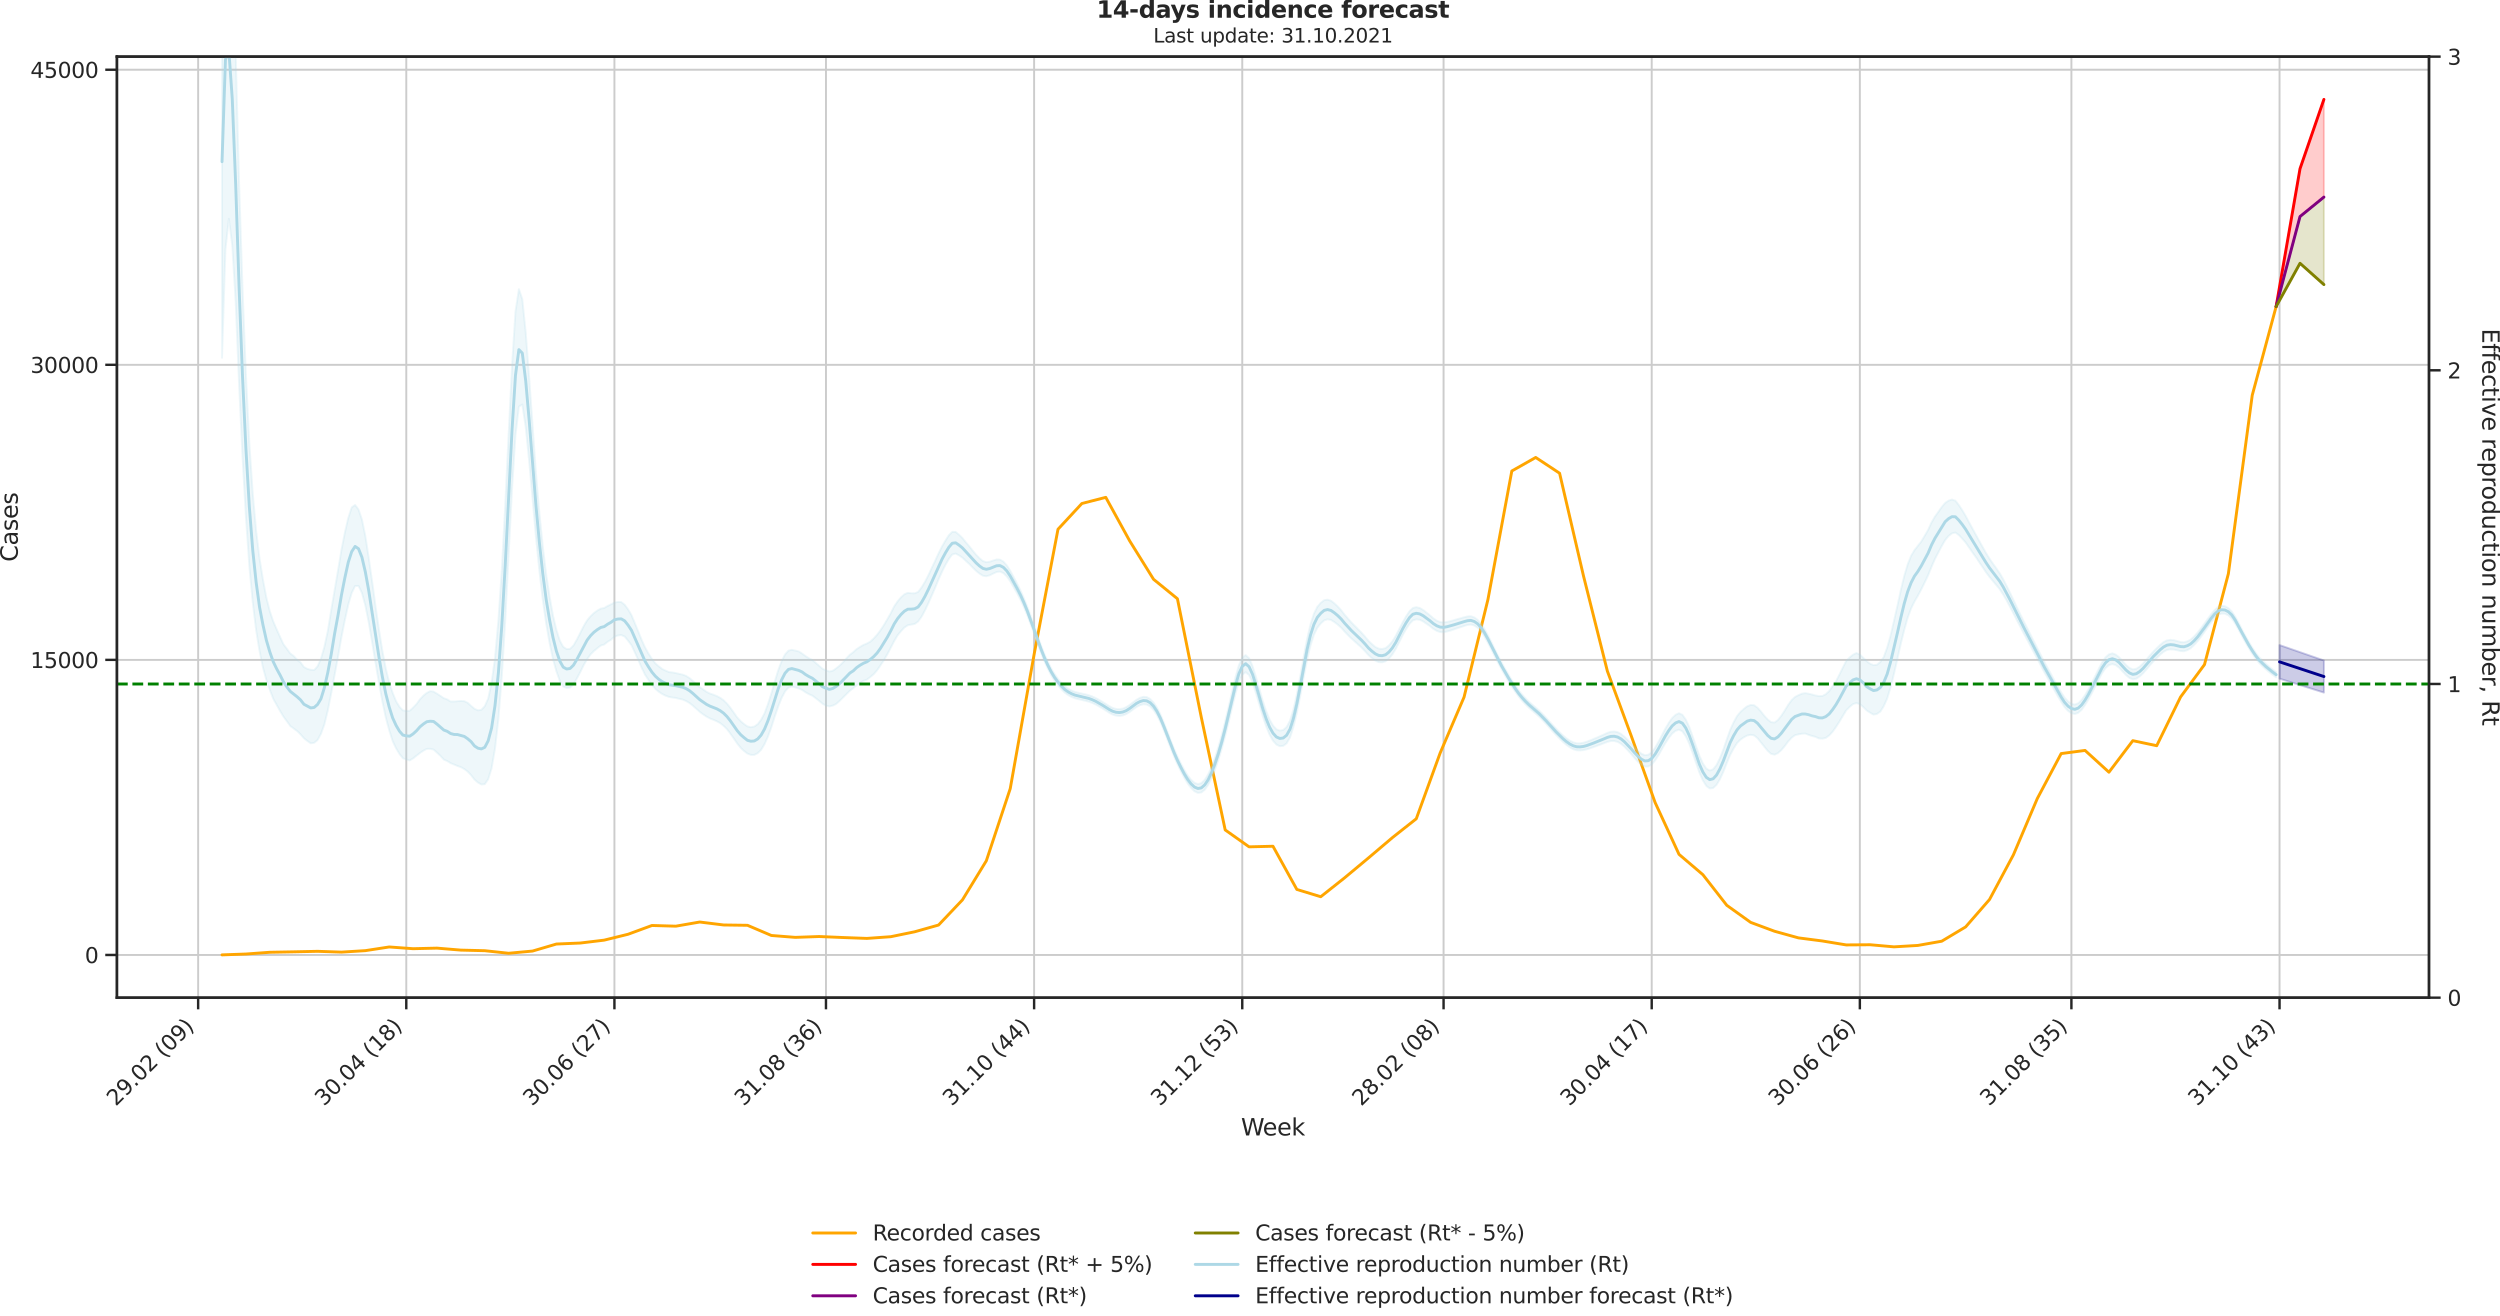 <?xml version="1.0" encoding="utf-8" standalone="no"?>
<!DOCTYPE svg PUBLIC "-//W3C//DTD SVG 1.1//EN"
  "http://www.w3.org/Graphics/SVG/1.1/DTD/svg11.dtd">
<svg height="676.625pt" version="1.1" viewBox="0 0 1285.09 676.625" width="1285.09pt" xmlns="http://www.w3.org/2000/svg" xmlns:xlink="http://www.w3.org/1999/xlink">
 <defs>
  <style type="text/css">*{stroke-linecap:butt;stroke-linejoin:round;}</style>
 </defs>
 <g id="figure_1">
  <g id="patch_1">
   <path d="M 0 676.625 
L 1285.09 676.625 
L 1285.09 0 
L 0 0 
z
" style="fill:none;"/>
  </g>
  <g id="axes_1">
   <g id="patch_2">
    <path d="M 60.108 512.827 
L 1248.591 512.827 
L 1248.591 29.118 
L 60.108 29.118 
z
" style="fill:none;"/>
   </g>
   <g id="matplotlib.axis_1">
    <g id="xtick_1">
     <g id="line2d_1">
      <path clip-path="url(#pc53f8d6f69)" d="M 101.852 512.827 
L 101.852 29.118 
" style="fill:none;stroke:#cccccc;stroke-linecap:round;"/>
     </g>
     <g id="line2d_2">
      <defs>
       <path d="M 0 0 
L 0 6 
" id="m46aa85a891" style="stroke:#262626;stroke-width:1.25;"/>
      </defs>
      <g>
       <use style="fill:#262626;stroke:#262626;stroke-width:1.25;" x="101.852" xlink:href="#m46aa85a891" y="512.827"/>
      </g>
     </g>
     <g id="text_1">
      <!-- 29.02 (09) -->
      <g style="fill:#262626;" transform="translate(59.528 568.944)rotate(-45)scale(0.11 -0.11)">
       <defs>
        <path d="M 1228 531 
L 3431 531 
L 3431 0 
L 469 0 
L 469 531 
Q 828 903 1448 1529 
Q 2069 2156 2228 2338 
Q 2531 2678 2651 2914 
Q 2772 3150 2772 3378 
Q 2772 3750 2511 3984 
Q 2250 4219 1831 4219 
Q 1534 4219 1204 4116 
Q 875 4013 500 3803 
L 500 4441 
Q 881 4594 1212 4672 
Q 1544 4750 1819 4750 
Q 2544 4750 2975 4387 
Q 3406 4025 3406 3419 
Q 3406 3131 3298 2873 
Q 3191 2616 2906 2266 
Q 2828 2175 2409 1742 
Q 1991 1309 1228 531 
z
" id="DejaVuSans-32" transform="scale(0.016)"/>
        <path d="M 703 97 
L 703 672 
Q 941 559 1184 500 
Q 1428 441 1663 441 
Q 2288 441 2617 861 
Q 2947 1281 2994 2138 
Q 2813 1869 2534 1725 
Q 2256 1581 1919 1581 
Q 1219 1581 811 2004 
Q 403 2428 403 3163 
Q 403 3881 828 4315 
Q 1253 4750 1959 4750 
Q 2769 4750 3195 4129 
Q 3622 3509 3622 2328 
Q 3622 1225 3098 567 
Q 2575 -91 1691 -91 
Q 1453 -91 1209 -44 
Q 966 3 703 97 
z
M 1959 2075 
Q 2384 2075 2632 2365 
Q 2881 2656 2881 3163 
Q 2881 3666 2632 3958 
Q 2384 4250 1959 4250 
Q 1534 4250 1286 3958 
Q 1038 3666 1038 3163 
Q 1038 2656 1286 2365 
Q 1534 2075 1959 2075 
z
" id="DejaVuSans-39" transform="scale(0.016)"/>
        <path d="M 684 794 
L 1344 794 
L 1344 0 
L 684 0 
L 684 794 
z
" id="DejaVuSans-2e" transform="scale(0.016)"/>
        <path d="M 2034 4250 
Q 1547 4250 1301 3770 
Q 1056 3291 1056 2328 
Q 1056 1369 1301 889 
Q 1547 409 2034 409 
Q 2525 409 2770 889 
Q 3016 1369 3016 2328 
Q 3016 3291 2770 3770 
Q 2525 4250 2034 4250 
z
M 2034 4750 
Q 2819 4750 3233 4129 
Q 3647 3509 3647 2328 
Q 3647 1150 3233 529 
Q 2819 -91 2034 -91 
Q 1250 -91 836 529 
Q 422 1150 422 2328 
Q 422 3509 836 4129 
Q 1250 4750 2034 4750 
z
" id="DejaVuSans-30" transform="scale(0.016)"/>
        <path id="DejaVuSans-20" transform="scale(0.016)"/>
        <path d="M 1984 4856 
Q 1566 4138 1362 3434 
Q 1159 2731 1159 2009 
Q 1159 1288 1364 580 
Q 1569 -128 1984 -844 
L 1484 -844 
Q 1016 -109 783 600 
Q 550 1309 550 2009 
Q 550 2706 781 3412 
Q 1013 4119 1484 4856 
L 1984 4856 
z
" id="DejaVuSans-28" transform="scale(0.016)"/>
        <path d="M 513 4856 
L 1013 4856 
Q 1481 4119 1714 3412 
Q 1947 2706 1947 2009 
Q 1947 1309 1714 600 
Q 1481 -109 1013 -844 
L 513 -844 
Q 928 -128 1133 580 
Q 1338 1288 1338 2009 
Q 1338 2731 1133 3434 
Q 928 4138 513 4856 
z
" id="DejaVuSans-29" transform="scale(0.016)"/>
       </defs>
       <use xlink:href="#DejaVuSans-32"/>
       <use x="63.623" xlink:href="#DejaVuSans-39"/>
       <use x="127.246" xlink:href="#DejaVuSans-2e"/>
       <use x="159.033" xlink:href="#DejaVuSans-30"/>
       <use x="222.656" xlink:href="#DejaVuSans-32"/>
       <use x="286.279" xlink:href="#DejaVuSans-20"/>
       <use x="318.066" xlink:href="#DejaVuSans-28"/>
       <use x="357.08" xlink:href="#DejaVuSans-30"/>
       <use x="420.703" xlink:href="#DejaVuSans-39"/>
       <use x="484.326" xlink:href="#DejaVuSans-29"/>
      </g>
     </g>
    </g>
    <g id="xtick_2">
     <g id="line2d_3">
      <path clip-path="url(#pc53f8d6f69)" d="M 208.843 512.827 
L 208.843 29.118 
" style="fill:none;stroke:#cccccc;stroke-linecap:round;"/>
     </g>
     <g id="line2d_4">
      <g>
       <use style="fill:#262626;stroke:#262626;stroke-width:1.25;" x="208.843" xlink:href="#m46aa85a891" y="512.827"/>
      </g>
     </g>
     <g id="text_2">
      <!-- 30.04 (18) -->
      <g style="fill:#262626;" transform="translate(166.519 568.944)rotate(-45)scale(0.11 -0.11)">
       <defs>
        <path d="M 2597 2516 
Q 3050 2419 3304 2112 
Q 3559 1806 3559 1356 
Q 3559 666 3084 287 
Q 2609 -91 1734 -91 
Q 1441 -91 1130 -33 
Q 819 25 488 141 
L 488 750 
Q 750 597 1062 519 
Q 1375 441 1716 441 
Q 2309 441 2620 675 
Q 2931 909 2931 1356 
Q 2931 1769 2642 2001 
Q 2353 2234 1838 2234 
L 1294 2234 
L 1294 2753 
L 1863 2753 
Q 2328 2753 2575 2939 
Q 2822 3125 2822 3475 
Q 2822 3834 2567 4026 
Q 2313 4219 1838 4219 
Q 1578 4219 1281 4162 
Q 984 4106 628 3988 
L 628 4550 
Q 988 4650 1302 4700 
Q 1616 4750 1894 4750 
Q 2613 4750 3031 4423 
Q 3450 4097 3450 3541 
Q 3450 3153 3228 2886 
Q 3006 2619 2597 2516 
z
" id="DejaVuSans-33" transform="scale(0.016)"/>
        <path d="M 2419 4116 
L 825 1625 
L 2419 1625 
L 2419 4116 
z
M 2253 4666 
L 3047 4666 
L 3047 1625 
L 3713 1625 
L 3713 1100 
L 3047 1100 
L 3047 0 
L 2419 0 
L 2419 1100 
L 313 1100 
L 313 1709 
L 2253 4666 
z
" id="DejaVuSans-34" transform="scale(0.016)"/>
        <path d="M 794 531 
L 1825 531 
L 1825 4091 
L 703 3866 
L 703 4441 
L 1819 4666 
L 2450 4666 
L 2450 531 
L 3481 531 
L 3481 0 
L 794 0 
L 794 531 
z
" id="DejaVuSans-31" transform="scale(0.016)"/>
        <path d="M 2034 2216 
Q 1584 2216 1326 1975 
Q 1069 1734 1069 1313 
Q 1069 891 1326 650 
Q 1584 409 2034 409 
Q 2484 409 2743 651 
Q 3003 894 3003 1313 
Q 3003 1734 2745 1975 
Q 2488 2216 2034 2216 
z
M 1403 2484 
Q 997 2584 770 2862 
Q 544 3141 544 3541 
Q 544 4100 942 4425 
Q 1341 4750 2034 4750 
Q 2731 4750 3128 4425 
Q 3525 4100 3525 3541 
Q 3525 3141 3298 2862 
Q 3072 2584 2669 2484 
Q 3125 2378 3379 2068 
Q 3634 1759 3634 1313 
Q 3634 634 3220 271 
Q 2806 -91 2034 -91 
Q 1263 -91 848 271 
Q 434 634 434 1313 
Q 434 1759 690 2068 
Q 947 2378 1403 2484 
z
M 1172 3481 
Q 1172 3119 1398 2916 
Q 1625 2713 2034 2713 
Q 2441 2713 2670 2916 
Q 2900 3119 2900 3481 
Q 2900 3844 2670 4047 
Q 2441 4250 2034 4250 
Q 1625 4250 1398 4047 
Q 1172 3844 1172 3481 
z
" id="DejaVuSans-38" transform="scale(0.016)"/>
       </defs>
       <use xlink:href="#DejaVuSans-33"/>
       <use x="63.623" xlink:href="#DejaVuSans-30"/>
       <use x="127.246" xlink:href="#DejaVuSans-2e"/>
       <use x="159.033" xlink:href="#DejaVuSans-30"/>
       <use x="222.656" xlink:href="#DejaVuSans-34"/>
       <use x="286.279" xlink:href="#DejaVuSans-20"/>
       <use x="318.066" xlink:href="#DejaVuSans-28"/>
       <use x="357.08" xlink:href="#DejaVuSans-31"/>
       <use x="420.703" xlink:href="#DejaVuSans-38"/>
       <use x="484.326" xlink:href="#DejaVuSans-29"/>
      </g>
     </g>
    </g>
    <g id="xtick_3">
     <g id="line2d_5">
      <path clip-path="url(#pc53f8d6f69)" d="M 315.835 512.827 
L 315.835 29.118 
" style="fill:none;stroke:#cccccc;stroke-linecap:round;"/>
     </g>
     <g id="line2d_6">
      <g>
       <use style="fill:#262626;stroke:#262626;stroke-width:1.25;" x="315.835" xlink:href="#m46aa85a891" y="512.827"/>
      </g>
     </g>
     <g id="text_3">
      <!-- 30.06 (27) -->
      <g style="fill:#262626;" transform="translate(273.511 568.944)rotate(-45)scale(0.11 -0.11)">
       <defs>
        <path d="M 2113 2584 
Q 1688 2584 1439 2293 
Q 1191 2003 1191 1497 
Q 1191 994 1439 701 
Q 1688 409 2113 409 
Q 2538 409 2786 701 
Q 3034 994 3034 1497 
Q 3034 2003 2786 2293 
Q 2538 2584 2113 2584 
z
M 3366 4563 
L 3366 3988 
Q 3128 4100 2886 4159 
Q 2644 4219 2406 4219 
Q 1781 4219 1451 3797 
Q 1122 3375 1075 2522 
Q 1259 2794 1537 2939 
Q 1816 3084 2150 3084 
Q 2853 3084 3261 2657 
Q 3669 2231 3669 1497 
Q 3669 778 3244 343 
Q 2819 -91 2113 -91 
Q 1303 -91 875 529 
Q 447 1150 447 2328 
Q 447 3434 972 4092 
Q 1497 4750 2381 4750 
Q 2619 4750 2861 4703 
Q 3103 4656 3366 4563 
z
" id="DejaVuSans-36" transform="scale(0.016)"/>
        <path d="M 525 4666 
L 3525 4666 
L 3525 4397 
L 1831 0 
L 1172 0 
L 2766 4134 
L 525 4134 
L 525 4666 
z
" id="DejaVuSans-37" transform="scale(0.016)"/>
       </defs>
       <use xlink:href="#DejaVuSans-33"/>
       <use x="63.623" xlink:href="#DejaVuSans-30"/>
       <use x="127.246" xlink:href="#DejaVuSans-2e"/>
       <use x="159.033" xlink:href="#DejaVuSans-30"/>
       <use x="222.656" xlink:href="#DejaVuSans-36"/>
       <use x="286.279" xlink:href="#DejaVuSans-20"/>
       <use x="318.066" xlink:href="#DejaVuSans-28"/>
       <use x="357.08" xlink:href="#DejaVuSans-32"/>
       <use x="420.703" xlink:href="#DejaVuSans-37"/>
       <use x="484.326" xlink:href="#DejaVuSans-29"/>
      </g>
     </g>
    </g>
    <g id="xtick_4">
     <g id="line2d_7">
      <path clip-path="url(#pc53f8d6f69)" d="M 424.58 512.827 
L 424.58 29.118 
" style="fill:none;stroke:#cccccc;stroke-linecap:round;"/>
     </g>
     <g id="line2d_8">
      <g>
       <use style="fill:#262626;stroke:#262626;stroke-width:1.25;" x="424.58" xlink:href="#m46aa85a891" y="512.827"/>
      </g>
     </g>
     <g id="text_4">
      <!-- 31.08 (36) -->
      <g style="fill:#262626;" transform="translate(382.256 568.944)rotate(-45)scale(0.11 -0.11)">
       <use xlink:href="#DejaVuSans-33"/>
       <use x="63.623" xlink:href="#DejaVuSans-31"/>
       <use x="127.246" xlink:href="#DejaVuSans-2e"/>
       <use x="159.033" xlink:href="#DejaVuSans-30"/>
       <use x="222.656" xlink:href="#DejaVuSans-38"/>
       <use x="286.279" xlink:href="#DejaVuSans-20"/>
       <use x="318.066" xlink:href="#DejaVuSans-28"/>
       <use x="357.08" xlink:href="#DejaVuSans-33"/>
       <use x="420.703" xlink:href="#DejaVuSans-36"/>
       <use x="484.326" xlink:href="#DejaVuSans-29"/>
      </g>
     </g>
    </g>
    <g id="xtick_5">
     <g id="line2d_9">
      <path clip-path="url(#pc53f8d6f69)" d="M 531.572 512.827 
L 531.572 29.118 
" style="fill:none;stroke:#cccccc;stroke-linecap:round;"/>
     </g>
     <g id="line2d_10">
      <g>
       <use style="fill:#262626;stroke:#262626;stroke-width:1.25;" x="531.572" xlink:href="#m46aa85a891" y="512.827"/>
      </g>
     </g>
     <g id="text_5">
      <!-- 31.10 (44) -->
      <g style="fill:#262626;" transform="translate(489.248 568.944)rotate(-45)scale(0.11 -0.11)">
       <use xlink:href="#DejaVuSans-33"/>
       <use x="63.623" xlink:href="#DejaVuSans-31"/>
       <use x="127.246" xlink:href="#DejaVuSans-2e"/>
       <use x="159.033" xlink:href="#DejaVuSans-31"/>
       <use x="222.656" xlink:href="#DejaVuSans-30"/>
       <use x="286.279" xlink:href="#DejaVuSans-20"/>
       <use x="318.066" xlink:href="#DejaVuSans-28"/>
       <use x="357.08" xlink:href="#DejaVuSans-34"/>
       <use x="420.703" xlink:href="#DejaVuSans-34"/>
       <use x="484.326" xlink:href="#DejaVuSans-29"/>
      </g>
     </g>
    </g>
    <g id="xtick_6">
     <g id="line2d_11">
      <path clip-path="url(#pc53f8d6f69)" d="M 638.564 512.827 
L 638.564 29.118 
" style="fill:none;stroke:#cccccc;stroke-linecap:round;"/>
     </g>
     <g id="line2d_12">
      <g>
       <use style="fill:#262626;stroke:#262626;stroke-width:1.25;" x="638.564" xlink:href="#m46aa85a891" y="512.827"/>
      </g>
     </g>
     <g id="text_6">
      <!-- 31.12 (53) -->
      <g style="fill:#262626;" transform="translate(596.239 568.944)rotate(-45)scale(0.11 -0.11)">
       <defs>
        <path d="M 691 4666 
L 3169 4666 
L 3169 4134 
L 1269 4134 
L 1269 2991 
Q 1406 3038 1543 3061 
Q 1681 3084 1819 3084 
Q 2600 3084 3056 2656 
Q 3513 2228 3513 1497 
Q 3513 744 3044 326 
Q 2575 -91 1722 -91 
Q 1428 -91 1123 -41 
Q 819 9 494 109 
L 494 744 
Q 775 591 1075 516 
Q 1375 441 1709 441 
Q 2250 441 2565 725 
Q 2881 1009 2881 1497 
Q 2881 1984 2565 2268 
Q 2250 2553 1709 2553 
Q 1456 2553 1204 2497 
Q 953 2441 691 2322 
L 691 4666 
z
" id="DejaVuSans-35" transform="scale(0.016)"/>
       </defs>
       <use xlink:href="#DejaVuSans-33"/>
       <use x="63.623" xlink:href="#DejaVuSans-31"/>
       <use x="127.246" xlink:href="#DejaVuSans-2e"/>
       <use x="159.033" xlink:href="#DejaVuSans-31"/>
       <use x="222.656" xlink:href="#DejaVuSans-32"/>
       <use x="286.279" xlink:href="#DejaVuSans-20"/>
       <use x="318.066" xlink:href="#DejaVuSans-28"/>
       <use x="357.08" xlink:href="#DejaVuSans-35"/>
       <use x="420.703" xlink:href="#DejaVuSans-33"/>
       <use x="484.326" xlink:href="#DejaVuSans-29"/>
      </g>
     </g>
    </g>
    <g id="xtick_7">
     <g id="line2d_13">
      <path clip-path="url(#pc53f8d6f69)" d="M 742.047 512.827 
L 742.047 29.118 
" style="fill:none;stroke:#cccccc;stroke-linecap:round;"/>
     </g>
     <g id="line2d_14">
      <g>
       <use style="fill:#262626;stroke:#262626;stroke-width:1.25;" x="742.047" xlink:href="#m46aa85a891" y="512.827"/>
      </g>
     </g>
     <g id="text_7">
      <!-- 28.02 (08) -->
      <g style="fill:#262626;" transform="translate(699.723 568.944)rotate(-45)scale(0.11 -0.11)">
       <use xlink:href="#DejaVuSans-32"/>
       <use x="63.623" xlink:href="#DejaVuSans-38"/>
       <use x="127.246" xlink:href="#DejaVuSans-2e"/>
       <use x="159.033" xlink:href="#DejaVuSans-30"/>
       <use x="222.656" xlink:href="#DejaVuSans-32"/>
       <use x="286.279" xlink:href="#DejaVuSans-20"/>
       <use x="318.066" xlink:href="#DejaVuSans-28"/>
       <use x="357.08" xlink:href="#DejaVuSans-30"/>
       <use x="420.703" xlink:href="#DejaVuSans-38"/>
       <use x="484.326" xlink:href="#DejaVuSans-29"/>
      </g>
     </g>
    </g>
    <g id="xtick_8">
     <g id="line2d_15">
      <path clip-path="url(#pc53f8d6f69)" d="M 849.039 512.827 
L 849.039 29.118 
" style="fill:none;stroke:#cccccc;stroke-linecap:round;"/>
     </g>
     <g id="line2d_16">
      <g>
       <use style="fill:#262626;stroke:#262626;stroke-width:1.25;" x="849.039" xlink:href="#m46aa85a891" y="512.827"/>
      </g>
     </g>
     <g id="text_8">
      <!-- 30.04 (17) -->
      <g style="fill:#262626;" transform="translate(806.715 568.944)rotate(-45)scale(0.11 -0.11)">
       <use xlink:href="#DejaVuSans-33"/>
       <use x="63.623" xlink:href="#DejaVuSans-30"/>
       <use x="127.246" xlink:href="#DejaVuSans-2e"/>
       <use x="159.033" xlink:href="#DejaVuSans-30"/>
       <use x="222.656" xlink:href="#DejaVuSans-34"/>
       <use x="286.279" xlink:href="#DejaVuSans-20"/>
       <use x="318.066" xlink:href="#DejaVuSans-28"/>
       <use x="357.08" xlink:href="#DejaVuSans-31"/>
       <use x="420.703" xlink:href="#DejaVuSans-37"/>
       <use x="484.326" xlink:href="#DejaVuSans-29"/>
      </g>
     </g>
    </g>
    <g id="xtick_9">
     <g id="line2d_17">
      <path clip-path="url(#pc53f8d6f69)" d="M 956.03 512.827 
L 956.03 29.118 
" style="fill:none;stroke:#cccccc;stroke-linecap:round;"/>
     </g>
     <g id="line2d_18">
      <g>
       <use style="fill:#262626;stroke:#262626;stroke-width:1.25;" x="956.03" xlink:href="#m46aa85a891" y="512.827"/>
      </g>
     </g>
     <g id="text_9">
      <!-- 30.06 (26) -->
      <g style="fill:#262626;" transform="translate(913.706 568.944)rotate(-45)scale(0.11 -0.11)">
       <use xlink:href="#DejaVuSans-33"/>
       <use x="63.623" xlink:href="#DejaVuSans-30"/>
       <use x="127.246" xlink:href="#DejaVuSans-2e"/>
       <use x="159.033" xlink:href="#DejaVuSans-30"/>
       <use x="222.656" xlink:href="#DejaVuSans-36"/>
       <use x="286.279" xlink:href="#DejaVuSans-20"/>
       <use x="318.066" xlink:href="#DejaVuSans-28"/>
       <use x="357.08" xlink:href="#DejaVuSans-32"/>
       <use x="420.703" xlink:href="#DejaVuSans-36"/>
       <use x="484.326" xlink:href="#DejaVuSans-29"/>
      </g>
     </g>
    </g>
    <g id="xtick_10">
     <g id="line2d_19">
      <path clip-path="url(#pc53f8d6f69)" d="M 1064.776 512.827 
L 1064.776 29.118 
" style="fill:none;stroke:#cccccc;stroke-linecap:round;"/>
     </g>
     <g id="line2d_20">
      <g>
       <use style="fill:#262626;stroke:#262626;stroke-width:1.25;" x="1064.776" xlink:href="#m46aa85a891" y="512.827"/>
      </g>
     </g>
     <g id="text_10">
      <!-- 31.08 (35) -->
      <g style="fill:#262626;" transform="translate(1022.452 568.944)rotate(-45)scale(0.11 -0.11)">
       <use xlink:href="#DejaVuSans-33"/>
       <use x="63.623" xlink:href="#DejaVuSans-31"/>
       <use x="127.246" xlink:href="#DejaVuSans-2e"/>
       <use x="159.033" xlink:href="#DejaVuSans-30"/>
       <use x="222.656" xlink:href="#DejaVuSans-38"/>
       <use x="286.279" xlink:href="#DejaVuSans-20"/>
       <use x="318.066" xlink:href="#DejaVuSans-28"/>
       <use x="357.08" xlink:href="#DejaVuSans-33"/>
       <use x="420.703" xlink:href="#DejaVuSans-35"/>
       <use x="484.326" xlink:href="#DejaVuSans-29"/>
      </g>
     </g>
    </g>
    <g id="xtick_11">
     <g id="line2d_21">
      <path clip-path="url(#pc53f8d6f69)" d="M 1171.768 512.827 
L 1171.768 29.118 
" style="fill:none;stroke:#cccccc;stroke-linecap:round;"/>
     </g>
     <g id="line2d_22">
      <g>
       <use style="fill:#262626;stroke:#262626;stroke-width:1.25;" x="1171.768" xlink:href="#m46aa85a891" y="512.827"/>
      </g>
     </g>
     <g id="text_11">
      <!-- 31.10 (43) -->
      <g style="fill:#262626;" transform="translate(1129.443 568.944)rotate(-45)scale(0.11 -0.11)">
       <use xlink:href="#DejaVuSans-33"/>
       <use x="63.623" xlink:href="#DejaVuSans-31"/>
       <use x="127.246" xlink:href="#DejaVuSans-2e"/>
       <use x="159.033" xlink:href="#DejaVuSans-31"/>
       <use x="222.656" xlink:href="#DejaVuSans-30"/>
       <use x="286.279" xlink:href="#DejaVuSans-20"/>
       <use x="318.066" xlink:href="#DejaVuSans-28"/>
       <use x="357.08" xlink:href="#DejaVuSans-34"/>
       <use x="420.703" xlink:href="#DejaVuSans-33"/>
       <use x="484.326" xlink:href="#DejaVuSans-29"/>
      </g>
     </g>
    </g>
    <g id="text_12">
     <!-- Week -->
     <g style="fill:#262626;" transform="translate(637.911 583.679)scale(0.12 -0.12)">
      <defs>
       <path d="M 213 4666 
L 850 4666 
L 1831 722 
L 2809 4666 
L 3519 4666 
L 4500 722 
L 5478 4666 
L 6119 4666 
L 4947 0 
L 4153 0 
L 3169 4050 
L 2175 0 
L 1381 0 
L 213 4666 
z
" id="DejaVuSans-57" transform="scale(0.016)"/>
       <path d="M 3597 1894 
L 3597 1613 
L 953 1613 
Q 991 1019 1311 708 
Q 1631 397 2203 397 
Q 2534 397 2845 478 
Q 3156 559 3463 722 
L 3463 178 
Q 3153 47 2828 -22 
Q 2503 -91 2169 -91 
Q 1331 -91 842 396 
Q 353 884 353 1716 
Q 353 2575 817 3079 
Q 1281 3584 2069 3584 
Q 2775 3584 3186 3129 
Q 3597 2675 3597 1894 
z
M 3022 2063 
Q 3016 2534 2758 2815 
Q 2500 3097 2075 3097 
Q 1594 3097 1305 2825 
Q 1016 2553 972 2059 
L 3022 2063 
z
" id="DejaVuSans-65" transform="scale(0.016)"/>
       <path d="M 581 4863 
L 1159 4863 
L 1159 1991 
L 2875 3500 
L 3609 3500 
L 1753 1863 
L 3688 0 
L 2938 0 
L 1159 1709 
L 1159 0 
L 581 0 
L 581 4863 
z
" id="DejaVuSans-6b" transform="scale(0.016)"/>
      </defs>
      <use xlink:href="#DejaVuSans-57"/>
      <use x="93.002" xlink:href="#DejaVuSans-65"/>
      <use x="154.525" xlink:href="#DejaVuSans-65"/>
      <use x="216.049" xlink:href="#DejaVuSans-6b"/>
     </g>
    </g>
   </g>
   <g id="matplotlib.axis_2">
    <g id="ytick_1">
     <g id="line2d_23">
      <path clip-path="url(#pc53f8d6f69)" d="M 60.108 490.881 
L 1248.591 490.881 
" style="fill:none;stroke:#cccccc;stroke-linecap:round;"/>
     </g>
     <g id="line2d_24">
      <defs>
       <path d="M 0 0 
L -6 0 
" id="m182231e2bc" style="stroke:#262626;stroke-width:1.25;"/>
      </defs>
      <g>
       <use style="fill:#262626;stroke:#262626;stroke-width:1.25;" x="60.108" xlink:href="#m182231e2bc" y="490.881"/>
      </g>
     </g>
     <g id="text_13">
      <!-- 0 -->
      <g style="fill:#262626;" transform="translate(43.609 495.06)scale(0.11 -0.11)">
       <use xlink:href="#DejaVuSans-30"/>
      </g>
     </g>
    </g>
    <g id="ytick_2">
     <g id="line2d_25">
      <path clip-path="url(#pc53f8d6f69)" d="M 60.108 339.202 
L 1248.591 339.202 
" style="fill:none;stroke:#cccccc;stroke-linecap:round;"/>
     </g>
     <g id="line2d_26">
      <g>
       <use style="fill:#262626;stroke:#262626;stroke-width:1.25;" x="60.108" xlink:href="#m182231e2bc" y="339.202"/>
      </g>
     </g>
     <g id="text_14">
      <!-- 15000 -->
      <g style="fill:#262626;" transform="translate(15.614 343.382)scale(0.11 -0.11)">
       <use xlink:href="#DejaVuSans-31"/>
       <use x="63.623" xlink:href="#DejaVuSans-35"/>
       <use x="127.246" xlink:href="#DejaVuSans-30"/>
       <use x="190.869" xlink:href="#DejaVuSans-30"/>
       <use x="254.492" xlink:href="#DejaVuSans-30"/>
      </g>
     </g>
    </g>
    <g id="ytick_3">
     <g id="line2d_27">
      <path clip-path="url(#pc53f8d6f69)" d="M 60.108 187.524 
L 1248.591 187.524 
" style="fill:none;stroke:#cccccc;stroke-linecap:round;"/>
     </g>
     <g id="line2d_28">
      <g>
       <use style="fill:#262626;stroke:#262626;stroke-width:1.25;" x="60.108" xlink:href="#m182231e2bc" y="187.524"/>
      </g>
     </g>
     <g id="text_15">
      <!-- 30000 -->
      <g style="fill:#262626;" transform="translate(15.614 191.703)scale(0.11 -0.11)">
       <use xlink:href="#DejaVuSans-33"/>
       <use x="63.623" xlink:href="#DejaVuSans-30"/>
       <use x="127.246" xlink:href="#DejaVuSans-30"/>
       <use x="190.869" xlink:href="#DejaVuSans-30"/>
       <use x="254.492" xlink:href="#DejaVuSans-30"/>
      </g>
     </g>
    </g>
    <g id="ytick_4">
     <g id="line2d_29">
      <path clip-path="url(#pc53f8d6f69)" d="M 60.108 35.846 
L 1248.591 35.846 
" style="fill:none;stroke:#cccccc;stroke-linecap:round;"/>
     </g>
     <g id="line2d_30">
      <g>
       <use style="fill:#262626;stroke:#262626;stroke-width:1.25;" x="60.108" xlink:href="#m182231e2bc" y="35.846"/>
      </g>
     </g>
     <g id="text_16">
      <!-- 45000 -->
      <g style="fill:#262626;" transform="translate(15.614 40.025)scale(0.11 -0.11)">
       <use xlink:href="#DejaVuSans-34"/>
       <use x="63.623" xlink:href="#DejaVuSans-35"/>
       <use x="127.246" xlink:href="#DejaVuSans-30"/>
       <use x="190.869" xlink:href="#DejaVuSans-30"/>
       <use x="254.492" xlink:href="#DejaVuSans-30"/>
      </g>
     </g>
    </g>
    <g id="text_17">
     <!-- Cases -->
     <g style="fill:#262626;" transform="translate(9.118 288.782)rotate(-90)scale(0.12 -0.12)">
      <defs>
       <path d="M 4122 4306 
L 4122 3641 
Q 3803 3938 3442 4084 
Q 3081 4231 2675 4231 
Q 1875 4231 1450 3742 
Q 1025 3253 1025 2328 
Q 1025 1406 1450 917 
Q 1875 428 2675 428 
Q 3081 428 3442 575 
Q 3803 722 4122 1019 
L 4122 359 
Q 3791 134 3420 21 
Q 3050 -91 2638 -91 
Q 1578 -91 968 557 
Q 359 1206 359 2328 
Q 359 3453 968 4101 
Q 1578 4750 2638 4750 
Q 3056 4750 3426 4639 
Q 3797 4528 4122 4306 
z
" id="DejaVuSans-43" transform="scale(0.016)"/>
       <path d="M 2194 1759 
Q 1497 1759 1228 1600 
Q 959 1441 959 1056 
Q 959 750 1161 570 
Q 1363 391 1709 391 
Q 2188 391 2477 730 
Q 2766 1069 2766 1631 
L 2766 1759 
L 2194 1759 
z
M 3341 1997 
L 3341 0 
L 2766 0 
L 2766 531 
Q 2569 213 2275 61 
Q 1981 -91 1556 -91 
Q 1019 -91 701 211 
Q 384 513 384 1019 
Q 384 1609 779 1909 
Q 1175 2209 1959 2209 
L 2766 2209 
L 2766 2266 
Q 2766 2663 2505 2880 
Q 2244 3097 1772 3097 
Q 1472 3097 1187 3025 
Q 903 2953 641 2809 
L 641 3341 
Q 956 3463 1253 3523 
Q 1550 3584 1831 3584 
Q 2591 3584 2966 3190 
Q 3341 2797 3341 1997 
z
" id="DejaVuSans-61" transform="scale(0.016)"/>
       <path d="M 2834 3397 
L 2834 2853 
Q 2591 2978 2328 3040 
Q 2066 3103 1784 3103 
Q 1356 3103 1142 2972 
Q 928 2841 928 2578 
Q 928 2378 1081 2264 
Q 1234 2150 1697 2047 
L 1894 2003 
Q 2506 1872 2764 1633 
Q 3022 1394 3022 966 
Q 3022 478 2636 193 
Q 2250 -91 1575 -91 
Q 1294 -91 989 -36 
Q 684 19 347 128 
L 347 722 
Q 666 556 975 473 
Q 1284 391 1588 391 
Q 1994 391 2212 530 
Q 2431 669 2431 922 
Q 2431 1156 2273 1281 
Q 2116 1406 1581 1522 
L 1381 1569 
Q 847 1681 609 1914 
Q 372 2147 372 2553 
Q 372 3047 722 3315 
Q 1072 3584 1716 3584 
Q 2034 3584 2315 3537 
Q 2597 3491 2834 3397 
z
" id="DejaVuSans-73" transform="scale(0.016)"/>
      </defs>
      <use xlink:href="#DejaVuSans-43"/>
      <use x="69.824" xlink:href="#DejaVuSans-61"/>
      <use x="131.104" xlink:href="#DejaVuSans-73"/>
      <use x="183.203" xlink:href="#DejaVuSans-65"/>
      <use x="244.727" xlink:href="#DejaVuSans-73"/>
     </g>
    </g>
   </g>
   <g id="PolyCollection_1">
    <defs>
     <path d="M 1170.014 -519.052 
L 1170.014 -519.052 
L 1182.291 -589.896 
L 1194.569 -625.52 
L 1194.569 -575.315 
L 1194.569 -575.315 
L 1182.291 -565.314 
L 1170.014 -519.052 
z
" id="m7b8b090880" style="stroke:#ff0000;stroke-opacity:0.2;"/>
    </defs>
    <g clip-path="url(#pc53f8d6f69)">
     <use style="fill:#ff0000;fill-opacity:0.2;stroke:#ff0000;stroke-opacity:0.2;" x="0" xlink:href="#m7b8b090880" y="676.625"/>
    </g>
   </g>
   <g id="PolyCollection_2">
    <defs>
     <path d="M 1170.014 -519.052 
L 1170.014 -519.052 
L 1182.291 -565.314 
L 1194.569 -575.315 
L 1194.569 -530.337 
L 1194.569 -530.337 
L 1182.291 -541.288 
L 1170.014 -519.052 
z
" id="m41880acae0" style="stroke:#808000;stroke-opacity:0.2;"/>
    </defs>
    <g clip-path="url(#pc53f8d6f69)">
     <use style="fill:#808000;fill-opacity:0.2;stroke:#808000;stroke-opacity:0.2;" x="0" xlink:href="#m41880acae0" y="676.625"/>
    </g>
   </g>
   <g id="line2d_31">
    <path clip-path="url(#pc53f8d6f69)" d="M 114.129 490.84 
L 126.407 490.405 
L 138.685 489.505 
L 150.963 489.273 
L 163.24 489.01 
L 175.518 489.424 
L 187.796 488.666 
L 200.074 486.775 
L 212.351 487.665 
L 224.629 487.372 
L 236.907 488.393 
L 249.184 488.696 
L 261.462 490.011 
L 273.74 488.878 
L 286.018 485.268 
L 298.295 484.753 
L 310.573 483.266 
L 322.851 480.243 
L 335.128 475.733 
L 347.406 476.087 
L 359.684 473.953 
L 371.962 475.47 
L 384.239 475.642 
L 396.517 480.87 
L 408.795 481.841 
L 421.073 481.406 
L 433.35 481.921 
L 445.628 482.376 
L 457.906 481.497 
L 470.183 478.969 
L 482.461 475.5 
L 494.739 462.557 
L 507.017 442.455 
L 519.294 405.395 
L 531.572 336.351 
L 543.85 272.049 
L 556.127 258.813 
L 568.405 255.658 
L 580.683 278.026 
L 592.961 297.774 
L 605.238 307.775 
L 617.516 368.759 
L 629.794 426.62 
L 642.072 435.306 
L 654.349 435.002 
L 666.627 457.208 
L 678.905 460.949 
L 691.182 451.222 
L 703.46 440.989 
L 715.738 430.573 
L 728.016 420.876 
L 740.293 387.062 
L 752.571 358.364 
L 764.849 308.189 
L 777.126 242.108 
L 789.404 235.151 
L 801.682 243.251 
L 813.96 296.004 
L 826.237 344.946 
L 838.515 378.265 
L 850.793 412.554 
L 863.071 439.158 
L 875.348 449.624 
L 887.626 465.358 
L 899.904 474.135 
L 912.181 478.696 
L 924.459 482.103 
L 936.737 483.691 
L 949.015 485.723 
L 961.292 485.632 
L 973.57 486.714 
L 985.848 485.986 
L 998.125 483.812 
L 1010.403 476.471 
L 1022.681 462.375 
L 1034.959 439.421 
L 1047.236 410.501 
L 1059.514 387.365 
L 1071.792 385.747 
L 1084.07 396.941 
L 1096.347 380.732 
L 1108.625 383.32 
L 1120.903 358.253 
L 1133.18 341.629 
L 1145.458 294.933 
L 1157.736 203.157 
L 1170.014 157.573 
" style="fill:none;stroke:#ffa500;stroke-linecap:round;stroke-width:1.5;"/>
   </g>
   <g id="line2d_32">
    <path clip-path="url(#pc53f8d6f69)" d="M 1170.014 157.573 
L 1182.291 86.729 
L 1194.569 51.105 
" style="fill:none;stroke:#ff0000;stroke-linecap:round;stroke-width:1.5;"/>
   </g>
   <g id="line2d_33">
    <path clip-path="url(#pc53f8d6f69)" d="M 1170.014 157.573 
L 1182.291 111.311 
L 1194.569 101.31 
" style="fill:none;stroke:#800080;stroke-linecap:round;stroke-width:1.5;"/>
   </g>
   <g id="line2d_34">
    <path clip-path="url(#pc53f8d6f69)" d="M 1170.014 157.573 
L 1182.291 135.337 
L 1194.569 146.288 
" style="fill:none;stroke:#808000;stroke-linecap:round;stroke-width:1.5;"/>
   </g>
   <g id="patch_3">
    <path d="M 60.108 512.827 
L 60.108 29.118 
" style="fill:none;stroke:#262626;stroke-linecap:square;stroke-linejoin:miter;stroke-width:1.25;"/>
   </g>
   <g id="patch_4">
    <path d="M 1248.591 512.827 
L 1248.591 29.118 
" style="fill:none;stroke:#262626;stroke-linecap:square;stroke-linejoin:miter;stroke-width:1.25;"/>
   </g>
   <g id="patch_5">
    <path d="M 60.108 512.827 
L 1248.591 512.827 
" style="fill:none;stroke:#262626;stroke-linecap:square;stroke-linejoin:miter;stroke-width:1.25;"/>
   </g>
   <g id="patch_6">
    <path d="M 60.108 29.118 
L 1248.591 29.118 
" style="fill:none;stroke:#262626;stroke-linecap:square;stroke-linejoin:miter;stroke-width:1.25;"/>
   </g>
   <g id="text_18">
    <!-- Last update: 31.10.2021 -->
    <g style="fill:#262626;" transform="translate(592.85 21.862)scale(0.1 -0.1)">
     <defs>
      <path d="M 628 4666 
L 1259 4666 
L 1259 531 
L 3531 531 
L 3531 0 
L 628 0 
L 628 4666 
z
" id="DejaVuSans-4c" transform="scale(0.016)"/>
      <path d="M 1172 4494 
L 1172 3500 
L 2356 3500 
L 2356 3053 
L 1172 3053 
L 1172 1153 
Q 1172 725 1289 603 
Q 1406 481 1766 481 
L 2356 481 
L 2356 0 
L 1766 0 
Q 1100 0 847 248 
Q 594 497 594 1153 
L 594 3053 
L 172 3053 
L 172 3500 
L 594 3500 
L 594 4494 
L 1172 4494 
z
" id="DejaVuSans-74" transform="scale(0.016)"/>
      <path d="M 544 1381 
L 544 3500 
L 1119 3500 
L 1119 1403 
Q 1119 906 1312 657 
Q 1506 409 1894 409 
Q 2359 409 2629 706 
Q 2900 1003 2900 1516 
L 2900 3500 
L 3475 3500 
L 3475 0 
L 2900 0 
L 2900 538 
Q 2691 219 2414 64 
Q 2138 -91 1772 -91 
Q 1169 -91 856 284 
Q 544 659 544 1381 
z
M 1991 3584 
L 1991 3584 
z
" id="DejaVuSans-75" transform="scale(0.016)"/>
      <path d="M 1159 525 
L 1159 -1331 
L 581 -1331 
L 581 3500 
L 1159 3500 
L 1159 2969 
Q 1341 3281 1617 3432 
Q 1894 3584 2278 3584 
Q 2916 3584 3314 3078 
Q 3713 2572 3713 1747 
Q 3713 922 3314 415 
Q 2916 -91 2278 -91 
Q 1894 -91 1617 61 
Q 1341 213 1159 525 
z
M 3116 1747 
Q 3116 2381 2855 2742 
Q 2594 3103 2138 3103 
Q 1681 3103 1420 2742 
Q 1159 2381 1159 1747 
Q 1159 1113 1420 752 
Q 1681 391 2138 391 
Q 2594 391 2855 752 
Q 3116 1113 3116 1747 
z
" id="DejaVuSans-70" transform="scale(0.016)"/>
      <path d="M 2906 2969 
L 2906 4863 
L 3481 4863 
L 3481 0 
L 2906 0 
L 2906 525 
Q 2725 213 2448 61 
Q 2172 -91 1784 -91 
Q 1150 -91 751 415 
Q 353 922 353 1747 
Q 353 2572 751 3078 
Q 1150 3584 1784 3584 
Q 2172 3584 2448 3432 
Q 2725 3281 2906 2969 
z
M 947 1747 
Q 947 1113 1208 752 
Q 1469 391 1925 391 
Q 2381 391 2643 752 
Q 2906 1113 2906 1747 
Q 2906 2381 2643 2742 
Q 2381 3103 1925 3103 
Q 1469 3103 1208 2742 
Q 947 2381 947 1747 
z
" id="DejaVuSans-64" transform="scale(0.016)"/>
      <path d="M 750 794 
L 1409 794 
L 1409 0 
L 750 0 
L 750 794 
z
M 750 3309 
L 1409 3309 
L 1409 2516 
L 750 2516 
L 750 3309 
z
" id="DejaVuSans-3a" transform="scale(0.016)"/>
     </defs>
     <use xlink:href="#DejaVuSans-4c"/>
     <use x="55.713" xlink:href="#DejaVuSans-61"/>
     <use x="116.992" xlink:href="#DejaVuSans-73"/>
     <use x="169.092" xlink:href="#DejaVuSans-74"/>
     <use x="208.301" xlink:href="#DejaVuSans-20"/>
     <use x="240.088" xlink:href="#DejaVuSans-75"/>
     <use x="303.467" xlink:href="#DejaVuSans-70"/>
     <use x="366.943" xlink:href="#DejaVuSans-64"/>
     <use x="430.42" xlink:href="#DejaVuSans-61"/>
     <use x="491.699" xlink:href="#DejaVuSans-74"/>
     <use x="530.908" xlink:href="#DejaVuSans-65"/>
     <use x="592.432" xlink:href="#DejaVuSans-3a"/>
     <use x="626.123" xlink:href="#DejaVuSans-20"/>
     <use x="657.91" xlink:href="#DejaVuSans-33"/>
     <use x="721.533" xlink:href="#DejaVuSans-31"/>
     <use x="785.156" xlink:href="#DejaVuSans-2e"/>
     <use x="816.943" xlink:href="#DejaVuSans-31"/>
     <use x="880.566" xlink:href="#DejaVuSans-30"/>
     <use x="944.189" xlink:href="#DejaVuSans-2e"/>
     <use x="975.977" xlink:href="#DejaVuSans-32"/>
     <use x="1039.6" xlink:href="#DejaVuSans-30"/>
     <use x="1103.223" xlink:href="#DejaVuSans-32"/>
     <use x="1166.846" xlink:href="#DejaVuSans-31"/>
    </g>
   </g>
   <g id="text_19">
    <!-- 14-days incidence forecast -->
    <g style="fill:#262626;" transform="translate(563.685 9.118)scale(0.12 -0.12)">
     <defs>
      <path d="M 750 831 
L 1813 831 
L 1813 3847 
L 722 3622 
L 722 4441 
L 1806 4666 
L 2950 4666 
L 2950 831 
L 4013 831 
L 4013 0 
L 750 0 
L 750 831 
z
" id="DejaVuSans-Bold-31" transform="scale(0.016)"/>
      <path d="M 2356 3675 
L 1038 1722 
L 2356 1722 
L 2356 3675 
z
M 2156 4666 
L 3494 4666 
L 3494 1722 
L 4159 1722 
L 4159 850 
L 3494 850 
L 3494 0 
L 2356 0 
L 2356 850 
L 288 850 
L 288 1881 
L 2156 4666 
z
" id="DejaVuSans-Bold-34" transform="scale(0.016)"/>
      <path d="M 347 2297 
L 2309 2297 
L 2309 1388 
L 347 1388 
L 347 2297 
z
" id="DejaVuSans-Bold-2d" transform="scale(0.016)"/>
      <path d="M 2919 2988 
L 2919 4863 
L 4044 4863 
L 4044 0 
L 2919 0 
L 2919 506 
Q 2688 197 2409 53 
Q 2131 -91 1766 -91 
Q 1119 -91 703 423 
Q 288 938 288 1747 
Q 288 2556 703 3070 
Q 1119 3584 1766 3584 
Q 2128 3584 2408 3439 
Q 2688 3294 2919 2988 
z
M 2181 722 
Q 2541 722 2730 984 
Q 2919 1247 2919 1747 
Q 2919 2247 2730 2509 
Q 2541 2772 2181 2772 
Q 1825 2772 1636 2509 
Q 1447 2247 1447 1747 
Q 1447 1247 1636 984 
Q 1825 722 2181 722 
z
" id="DejaVuSans-Bold-64" transform="scale(0.016)"/>
      <path d="M 2106 1575 
Q 1756 1575 1579 1456 
Q 1403 1338 1403 1106 
Q 1403 894 1545 773 
Q 1688 653 1941 653 
Q 2256 653 2472 879 
Q 2688 1106 2688 1447 
L 2688 1575 
L 2106 1575 
z
M 3816 1997 
L 3816 0 
L 2688 0 
L 2688 519 
Q 2463 200 2181 54 
Q 1900 -91 1497 -91 
Q 953 -91 614 226 
Q 275 544 275 1050 
Q 275 1666 698 1953 
Q 1122 2241 2028 2241 
L 2688 2241 
L 2688 2328 
Q 2688 2594 2478 2717 
Q 2269 2841 1825 2841 
Q 1466 2841 1156 2769 
Q 847 2697 581 2553 
L 581 3406 
Q 941 3494 1303 3539 
Q 1666 3584 2028 3584 
Q 2975 3584 3395 3211 
Q 3816 2838 3816 1997 
z
" id="DejaVuSans-Bold-61" transform="scale(0.016)"/>
      <path d="M 78 3500 
L 1197 3500 
L 2138 1125 
L 2938 3500 
L 4056 3500 
L 2584 -331 
Q 2363 -916 2067 -1148 
Q 1772 -1381 1288 -1381 
L 641 -1381 
L 641 -647 
L 991 -647 
Q 1275 -647 1404 -556 
Q 1534 -466 1606 -231 
L 1638 -134 
L 78 3500 
z
" id="DejaVuSans-Bold-79" transform="scale(0.016)"/>
      <path d="M 3272 3391 
L 3272 2541 
Q 2913 2691 2578 2766 
Q 2244 2841 1947 2841 
Q 1628 2841 1473 2761 
Q 1319 2681 1319 2516 
Q 1319 2381 1436 2309 
Q 1553 2238 1856 2203 
L 2053 2175 
Q 2913 2066 3209 1816 
Q 3506 1566 3506 1031 
Q 3506 472 3093 190 
Q 2681 -91 1863 -91 
Q 1516 -91 1145 -36 
Q 775 19 384 128 
L 384 978 
Q 719 816 1070 734 
Q 1422 653 1784 653 
Q 2113 653 2278 743 
Q 2444 834 2444 1013 
Q 2444 1163 2330 1236 
Q 2216 1309 1875 1350 
L 1678 1375 
Q 931 1469 631 1722 
Q 331 1975 331 2491 
Q 331 3047 712 3315 
Q 1094 3584 1881 3584 
Q 2191 3584 2531 3537 
Q 2872 3491 3272 3391 
z
" id="DejaVuSans-Bold-73" transform="scale(0.016)"/>
      <path id="DejaVuSans-Bold-20" transform="scale(0.016)"/>
      <path d="M 538 3500 
L 1656 3500 
L 1656 0 
L 538 0 
L 538 3500 
z
M 538 4863 
L 1656 4863 
L 1656 3950 
L 538 3950 
L 538 4863 
z
" id="DejaVuSans-Bold-69" transform="scale(0.016)"/>
      <path d="M 4056 2131 
L 4056 0 
L 2931 0 
L 2931 347 
L 2931 1631 
Q 2931 2084 2911 2256 
Q 2891 2428 2841 2509 
Q 2775 2619 2662 2680 
Q 2550 2741 2406 2741 
Q 2056 2741 1856 2470 
Q 1656 2200 1656 1722 
L 1656 0 
L 538 0 
L 538 3500 
L 1656 3500 
L 1656 2988 
Q 1909 3294 2193 3439 
Q 2478 3584 2822 3584 
Q 3428 3584 3742 3212 
Q 4056 2841 4056 2131 
z
" id="DejaVuSans-Bold-6e" transform="scale(0.016)"/>
      <path d="M 3366 3391 
L 3366 2478 
Q 3138 2634 2908 2709 
Q 2678 2784 2431 2784 
Q 1963 2784 1702 2511 
Q 1441 2238 1441 1747 
Q 1441 1256 1702 982 
Q 1963 709 2431 709 
Q 2694 709 2930 787 
Q 3166 866 3366 1019 
L 3366 103 
Q 3103 6 2833 -42 
Q 2563 -91 2291 -91 
Q 1344 -91 809 395 
Q 275 881 275 1747 
Q 275 2613 809 3098 
Q 1344 3584 2291 3584 
Q 2566 3584 2833 3536 
Q 3100 3488 3366 3391 
z
" id="DejaVuSans-Bold-63" transform="scale(0.016)"/>
      <path d="M 4031 1759 
L 4031 1441 
L 1416 1441 
Q 1456 1047 1700 850 
Q 1944 653 2381 653 
Q 2734 653 3104 758 
Q 3475 863 3866 1075 
L 3866 213 
Q 3469 63 3072 -14 
Q 2675 -91 2278 -91 
Q 1328 -91 801 392 
Q 275 875 275 1747 
Q 275 2603 792 3093 
Q 1309 3584 2216 3584 
Q 3041 3584 3536 3087 
Q 4031 2591 4031 1759 
z
M 2881 2131 
Q 2881 2450 2695 2645 
Q 2509 2841 2209 2841 
Q 1884 2841 1681 2658 
Q 1478 2475 1428 2131 
L 2881 2131 
z
" id="DejaVuSans-Bold-65" transform="scale(0.016)"/>
      <path d="M 2841 4863 
L 2841 4128 
L 2222 4128 
Q 1984 4128 1890 4042 
Q 1797 3956 1797 3744 
L 1797 3500 
L 2753 3500 
L 2753 2700 
L 1797 2700 
L 1797 0 
L 678 0 
L 678 2700 
L 122 2700 
L 122 3500 
L 678 3500 
L 678 3744 
Q 678 4316 997 4589 
Q 1316 4863 1984 4863 
L 2841 4863 
z
" id="DejaVuSans-Bold-66" transform="scale(0.016)"/>
      <path d="M 2203 2784 
Q 1831 2784 1636 2517 
Q 1441 2250 1441 1747 
Q 1441 1244 1636 976 
Q 1831 709 2203 709 
Q 2569 709 2762 976 
Q 2956 1244 2956 1747 
Q 2956 2250 2762 2517 
Q 2569 2784 2203 2784 
z
M 2203 3584 
Q 3106 3584 3614 3096 
Q 4122 2609 4122 1747 
Q 4122 884 3614 396 
Q 3106 -91 2203 -91 
Q 1297 -91 786 396 
Q 275 884 275 1747 
Q 275 2609 786 3096 
Q 1297 3584 2203 3584 
z
" id="DejaVuSans-Bold-6f" transform="scale(0.016)"/>
      <path d="M 3138 2547 
Q 2991 2616 2845 2648 
Q 2700 2681 2553 2681 
Q 2122 2681 1889 2404 
Q 1656 2128 1656 1613 
L 1656 0 
L 538 0 
L 538 3500 
L 1656 3500 
L 1656 2925 
Q 1872 3269 2151 3426 
Q 2431 3584 2822 3584 
Q 2878 3584 2943 3579 
Q 3009 3575 3134 3559 
L 3138 2547 
z
" id="DejaVuSans-Bold-72" transform="scale(0.016)"/>
      <path d="M 1759 4494 
L 1759 3500 
L 2913 3500 
L 2913 2700 
L 1759 2700 
L 1759 1216 
Q 1759 972 1856 886 
Q 1953 800 2241 800 
L 2816 800 
L 2816 0 
L 1856 0 
Q 1194 0 917 276 
Q 641 553 641 1216 
L 641 2700 
L 84 2700 
L 84 3500 
L 641 3500 
L 641 4494 
L 1759 4494 
z
" id="DejaVuSans-Bold-74" transform="scale(0.016)"/>
     </defs>
     <use xlink:href="#DejaVuSans-Bold-31"/>
     <use x="69.58" xlink:href="#DejaVuSans-Bold-34"/>
     <use x="139.16" xlink:href="#DejaVuSans-Bold-2d"/>
     <use x="180.664" xlink:href="#DejaVuSans-Bold-64"/>
     <use x="252.246" xlink:href="#DejaVuSans-Bold-61"/>
     <use x="316.602" xlink:href="#DejaVuSans-Bold-79"/>
     <use x="381.787" xlink:href="#DejaVuSans-Bold-73"/>
     <use x="441.309" xlink:href="#DejaVuSans-Bold-20"/>
     <use x="476.123" xlink:href="#DejaVuSans-Bold-69"/>
     <use x="510.4" xlink:href="#DejaVuSans-Bold-6e"/>
     <use x="581.592" xlink:href="#DejaVuSans-Bold-63"/>
     <use x="640.869" xlink:href="#DejaVuSans-Bold-69"/>
     <use x="675.146" xlink:href="#DejaVuSans-Bold-64"/>
     <use x="746.729" xlink:href="#DejaVuSans-Bold-65"/>
     <use x="814.551" xlink:href="#DejaVuSans-Bold-6e"/>
     <use x="885.742" xlink:href="#DejaVuSans-Bold-63"/>
     <use x="945.02" xlink:href="#DejaVuSans-Bold-65"/>
     <use x="1012.842" xlink:href="#DejaVuSans-Bold-20"/>
     <use x="1047.656" xlink:href="#DejaVuSans-Bold-66"/>
     <use x="1091.162" xlink:href="#DejaVuSans-Bold-6f"/>
     <use x="1159.863" xlink:href="#DejaVuSans-Bold-72"/>
     <use x="1209.18" xlink:href="#DejaVuSans-Bold-65"/>
     <use x="1277.002" xlink:href="#DejaVuSans-Bold-63"/>
     <use x="1336.279" xlink:href="#DejaVuSans-Bold-61"/>
     <use x="1403.76" xlink:href="#DejaVuSans-Bold-73"/>
     <use x="1463.281" xlink:href="#DejaVuSans-Bold-74"/>
    </g>
   </g>
  </g>
  <g id="axes_2">
   <g id="matplotlib.axis_3">
    <g id="ytick_5">
     <g id="line2d_35">
      <defs>
       <path d="M 0 0 
L 6 0 
" id="md4beefcf86" style="stroke:#262626;stroke-width:1.25;"/>
      </defs>
      <g>
       <use style="fill:#262626;stroke:#262626;stroke-width:1.25;" x="1248.591" xlink:href="#md4beefcf86" y="512.827"/>
      </g>
     </g>
     <g id="text_20">
      <!-- 0 -->
      <g style="fill:#262626;" transform="translate(1258.091 517.006)scale(0.11 -0.11)">
       <use xlink:href="#DejaVuSans-30"/>
      </g>
     </g>
    </g>
    <g id="ytick_6">
     <g id="line2d_36">
      <g>
       <use style="fill:#262626;stroke:#262626;stroke-width:1.25;" x="1248.591" xlink:href="#md4beefcf86" y="351.591"/>
      </g>
     </g>
     <g id="text_21">
      <!-- 1 -->
      <g style="fill:#262626;" transform="translate(1258.091 355.77)scale(0.11 -0.11)">
       <use xlink:href="#DejaVuSans-31"/>
      </g>
     </g>
    </g>
    <g id="ytick_7">
     <g id="line2d_37">
      <g>
       <use style="fill:#262626;stroke:#262626;stroke-width:1.25;" x="1248.591" xlink:href="#md4beefcf86" y="190.354"/>
      </g>
     </g>
     <g id="text_22">
      <!-- 2 -->
      <g style="fill:#262626;" transform="translate(1258.091 194.534)scale(0.11 -0.11)">
       <use xlink:href="#DejaVuSans-32"/>
      </g>
     </g>
    </g>
    <g id="ytick_8">
     <g id="line2d_38">
      <g>
       <use style="fill:#262626;stroke:#262626;stroke-width:1.25;" x="1248.591" xlink:href="#md4beefcf86" y="29.118"/>
      </g>
     </g>
     <g id="text_23">
      <!-- 3 -->
      <g style="fill:#262626;" transform="translate(1258.091 33.297)scale(0.11 -0.11)">
       <use xlink:href="#DejaVuSans-33"/>
      </g>
     </g>
    </g>
    <g id="text_24">
     <!-- Effective reproduction number, Rt -->
     <g style="fill:#262626;" transform="translate(1275.972 168.899)rotate(-270)scale(0.12 -0.12)">
      <defs>
       <path d="M 628 4666 
L 3578 4666 
L 3578 4134 
L 1259 4134 
L 1259 2753 
L 3481 2753 
L 3481 2222 
L 1259 2222 
L 1259 531 
L 3634 531 
L 3634 0 
L 628 0 
L 628 4666 
z
" id="DejaVuSans-45" transform="scale(0.016)"/>
       <path d="M 2375 4863 
L 2375 4384 
L 1825 4384 
Q 1516 4384 1395 4259 
Q 1275 4134 1275 3809 
L 1275 3500 
L 2222 3500 
L 2222 3053 
L 1275 3053 
L 1275 0 
L 697 0 
L 697 3053 
L 147 3053 
L 147 3500 
L 697 3500 
L 697 3744 
Q 697 4328 969 4595 
Q 1241 4863 1831 4863 
L 2375 4863 
z
" id="DejaVuSans-66" transform="scale(0.016)"/>
       <path d="M 3122 3366 
L 3122 2828 
Q 2878 2963 2633 3030 
Q 2388 3097 2138 3097 
Q 1578 3097 1268 2742 
Q 959 2388 959 1747 
Q 959 1106 1268 751 
Q 1578 397 2138 397 
Q 2388 397 2633 464 
Q 2878 531 3122 666 
L 3122 134 
Q 2881 22 2623 -34 
Q 2366 -91 2075 -91 
Q 1284 -91 818 406 
Q 353 903 353 1747 
Q 353 2603 823 3093 
Q 1294 3584 2113 3584 
Q 2378 3584 2631 3529 
Q 2884 3475 3122 3366 
z
" id="DejaVuSans-63" transform="scale(0.016)"/>
       <path d="M 603 3500 
L 1178 3500 
L 1178 0 
L 603 0 
L 603 3500 
z
M 603 4863 
L 1178 4863 
L 1178 4134 
L 603 4134 
L 603 4863 
z
" id="DejaVuSans-69" transform="scale(0.016)"/>
       <path d="M 191 3500 
L 800 3500 
L 1894 563 
L 2988 3500 
L 3597 3500 
L 2284 0 
L 1503 0 
L 191 3500 
z
" id="DejaVuSans-76" transform="scale(0.016)"/>
       <path d="M 2631 2963 
Q 2534 3019 2420 3045 
Q 2306 3072 2169 3072 
Q 1681 3072 1420 2755 
Q 1159 2438 1159 1844 
L 1159 0 
L 581 0 
L 581 3500 
L 1159 3500 
L 1159 2956 
Q 1341 3275 1631 3429 
Q 1922 3584 2338 3584 
Q 2397 3584 2469 3576 
Q 2541 3569 2628 3553 
L 2631 2963 
z
" id="DejaVuSans-72" transform="scale(0.016)"/>
       <path d="M 1959 3097 
Q 1497 3097 1228 2736 
Q 959 2375 959 1747 
Q 959 1119 1226 758 
Q 1494 397 1959 397 
Q 2419 397 2687 759 
Q 2956 1122 2956 1747 
Q 2956 2369 2687 2733 
Q 2419 3097 1959 3097 
z
M 1959 3584 
Q 2709 3584 3137 3096 
Q 3566 2609 3566 1747 
Q 3566 888 3137 398 
Q 2709 -91 1959 -91 
Q 1206 -91 779 398 
Q 353 888 353 1747 
Q 353 2609 779 3096 
Q 1206 3584 1959 3584 
z
" id="DejaVuSans-6f" transform="scale(0.016)"/>
       <path d="M 3513 2113 
L 3513 0 
L 2938 0 
L 2938 2094 
Q 2938 2591 2744 2837 
Q 2550 3084 2163 3084 
Q 1697 3084 1428 2787 
Q 1159 2491 1159 1978 
L 1159 0 
L 581 0 
L 581 3500 
L 1159 3500 
L 1159 2956 
Q 1366 3272 1645 3428 
Q 1925 3584 2291 3584 
Q 2894 3584 3203 3211 
Q 3513 2838 3513 2113 
z
" id="DejaVuSans-6e" transform="scale(0.016)"/>
       <path d="M 3328 2828 
Q 3544 3216 3844 3400 
Q 4144 3584 4550 3584 
Q 5097 3584 5394 3201 
Q 5691 2819 5691 2113 
L 5691 0 
L 5113 0 
L 5113 2094 
Q 5113 2597 4934 2840 
Q 4756 3084 4391 3084 
Q 3944 3084 3684 2787 
Q 3425 2491 3425 1978 
L 3425 0 
L 2847 0 
L 2847 2094 
Q 2847 2600 2669 2842 
Q 2491 3084 2119 3084 
Q 1678 3084 1418 2786 
Q 1159 2488 1159 1978 
L 1159 0 
L 581 0 
L 581 3500 
L 1159 3500 
L 1159 2956 
Q 1356 3278 1631 3431 
Q 1906 3584 2284 3584 
Q 2666 3584 2933 3390 
Q 3200 3197 3328 2828 
z
" id="DejaVuSans-6d" transform="scale(0.016)"/>
       <path d="M 3116 1747 
Q 3116 2381 2855 2742 
Q 2594 3103 2138 3103 
Q 1681 3103 1420 2742 
Q 1159 2381 1159 1747 
Q 1159 1113 1420 752 
Q 1681 391 2138 391 
Q 2594 391 2855 752 
Q 3116 1113 3116 1747 
z
M 1159 2969 
Q 1341 3281 1617 3432 
Q 1894 3584 2278 3584 
Q 2916 3584 3314 3078 
Q 3713 2572 3713 1747 
Q 3713 922 3314 415 
Q 2916 -91 2278 -91 
Q 1894 -91 1617 61 
Q 1341 213 1159 525 
L 1159 0 
L 581 0 
L 581 4863 
L 1159 4863 
L 1159 2969 
z
" id="DejaVuSans-62" transform="scale(0.016)"/>
       <path d="M 750 794 
L 1409 794 
L 1409 256 
L 897 -744 
L 494 -744 
L 750 256 
L 750 794 
z
" id="DejaVuSans-2c" transform="scale(0.016)"/>
       <path d="M 2841 2188 
Q 3044 2119 3236 1894 
Q 3428 1669 3622 1275 
L 4263 0 
L 3584 0 
L 2988 1197 
Q 2756 1666 2539 1819 
Q 2322 1972 1947 1972 
L 1259 1972 
L 1259 0 
L 628 0 
L 628 4666 
L 2053 4666 
Q 2853 4666 3247 4331 
Q 3641 3997 3641 3322 
Q 3641 2881 3436 2590 
Q 3231 2300 2841 2188 
z
M 1259 4147 
L 1259 2491 
L 2053 2491 
Q 2509 2491 2742 2702 
Q 2975 2913 2975 3322 
Q 2975 3731 2742 3939 
Q 2509 4147 2053 4147 
L 1259 4147 
z
" id="DejaVuSans-52" transform="scale(0.016)"/>
      </defs>
      <use xlink:href="#DejaVuSans-45"/>
      <use x="63.184" xlink:href="#DejaVuSans-66"/>
      <use x="98.389" xlink:href="#DejaVuSans-66"/>
      <use x="133.594" xlink:href="#DejaVuSans-65"/>
      <use x="195.117" xlink:href="#DejaVuSans-63"/>
      <use x="250.098" xlink:href="#DejaVuSans-74"/>
      <use x="289.307" xlink:href="#DejaVuSans-69"/>
      <use x="317.09" xlink:href="#DejaVuSans-76"/>
      <use x="376.27" xlink:href="#DejaVuSans-65"/>
      <use x="437.793" xlink:href="#DejaVuSans-20"/>
      <use x="469.58" xlink:href="#DejaVuSans-72"/>
      <use x="508.443" xlink:href="#DejaVuSans-65"/>
      <use x="569.967" xlink:href="#DejaVuSans-70"/>
      <use x="633.443" xlink:href="#DejaVuSans-72"/>
      <use x="672.307" xlink:href="#DejaVuSans-6f"/>
      <use x="733.488" xlink:href="#DejaVuSans-64"/>
      <use x="796.965" xlink:href="#DejaVuSans-75"/>
      <use x="860.344" xlink:href="#DejaVuSans-63"/>
      <use x="915.324" xlink:href="#DejaVuSans-74"/>
      <use x="954.533" xlink:href="#DejaVuSans-69"/>
      <use x="982.316" xlink:href="#DejaVuSans-6f"/>
      <use x="1043.498" xlink:href="#DejaVuSans-6e"/>
      <use x="1106.877" xlink:href="#DejaVuSans-20"/>
      <use x="1138.664" xlink:href="#DejaVuSans-6e"/>
      <use x="1202.043" xlink:href="#DejaVuSans-75"/>
      <use x="1265.422" xlink:href="#DejaVuSans-6d"/>
      <use x="1362.834" xlink:href="#DejaVuSans-62"/>
      <use x="1426.311" xlink:href="#DejaVuSans-65"/>
      <use x="1487.834" xlink:href="#DejaVuSans-72"/>
      <use x="1528.947" xlink:href="#DejaVuSans-2c"/>
      <use x="1560.734" xlink:href="#DejaVuSans-20"/>
      <use x="1592.521" xlink:href="#DejaVuSans-52"/>
      <use x="1662.004" xlink:href="#DejaVuSans-74"/>
     </g>
    </g>
   </g>
   <g id="PolyCollection_3">
    <defs>
     <path d="M 114.129 -712.358 
L 114.129 -492.719 
L 115.883 -548.332 
L 117.637 -564.21 
L 119.391 -550.561 
L 121.145 -521.473 
L 122.899 -478.994 
L 124.653 -441.897 
L 126.407 -411.039 
L 128.161 -385.758 
L 129.915 -367.072 
L 131.669 -352.645 
L 133.423 -341.907 
L 135.177 -333.501 
L 136.931 -327.076 
L 138.685 -322.078 
L 140.439 -317.492 
L 142.193 -314.322 
L 143.947 -311.219 
L 145.701 -308.281 
L 147.455 -305.903 
L 149.209 -303.436 
L 150.963 -302.167 
L 152.717 -300.844 
L 154.471 -299.188 
L 156.225 -297.152 
L 157.978 -295.753 
L 159.732 -294.541 
L 161.486 -294.787 
L 163.24 -296.232 
L 164.994 -299.436 
L 166.748 -304.273 
L 168.502 -311.436 
L 170.256 -320.241 
L 172.01 -329.705 
L 173.764 -339.118 
L 175.518 -349.117 
L 177.272 -357.867 
L 179.026 -365.819 
L 180.78 -371.836 
L 182.534 -375.382 
L 184.288 -375.467 
L 186.042 -371.835 
L 187.796 -365.486 
L 189.55 -356.64 
L 191.304 -346.422 
L 193.058 -335.787 
L 194.812 -325.55 
L 196.566 -316.03 
L 198.32 -307.778 
L 200.074 -301.244 
L 201.827 -295.716 
L 203.581 -292 
L 205.335 -289.081 
L 207.089 -286.857 
L 208.843 -286.263 
L 210.597 -285.711 
L 212.351 -286.778 
L 214.105 -288.167 
L 215.859 -289.538 
L 217.613 -290.749 
L 219.367 -291.664 
L 221.121 -291.712 
L 222.875 -291.326 
L 224.629 -289.732 
L 226.383 -288.098 
L 228.137 -286.186 
L 229.891 -285.424 
L 231.645 -284.335 
L 233.399 -283.622 
L 235.153 -282.892 
L 236.907 -282.285 
L 238.661 -281.324 
L 240.415 -280.001 
L 242.169 -278.152 
L 243.923 -275.884 
L 245.677 -274.381 
L 247.43 -273.367 
L 249.184 -273.531 
L 250.938 -276.051 
L 252.692 -281.697 
L 254.446 -291.797 
L 256.2 -307.155 
L 257.954 -329.058 
L 259.708 -357.652 
L 261.462 -391.355 
L 263.216 -425.53 
L 264.97 -452.831 
L 266.724 -467.565 
L 268.478 -468.723 
L 270.232 -457.194 
L 271.986 -439.796 
L 273.74 -420.296 
L 275.494 -400.65 
L 277.248 -383.327 
L 279.002 -368.48 
L 280.756 -356.142 
L 282.51 -346.126 
L 284.264 -337.846 
L 286.018 -331.534 
L 287.772 -326.617 
L 289.526 -323.68 
L 291.279 -323.006 
L 293.033 -323.18 
L 294.787 -324.791 
L 296.541 -327.852 
L 298.295 -331.183 
L 300.049 -334.734 
L 301.803 -337.784 
L 303.557 -340.226 
L 305.311 -341.985 
L 307.065 -343.424 
L 308.819 -344.793 
L 310.573 -345.302 
L 312.327 -346.697 
L 314.081 -347.761 
L 315.835 -349.317 
L 317.589 -349.957 
L 319.343 -350.189 
L 321.097 -349.415 
L 322.851 -347.309 
L 324.605 -344.967 
L 326.359 -341.23 
L 328.113 -337.371 
L 329.867 -333.312 
L 331.621 -329.756 
L 333.375 -327.08 
L 335.128 -324.496 
L 336.882 -322.529 
L 338.636 -321.018 
L 340.39 -319.908 
L 342.144 -319.011 
L 343.898 -318.366 
L 345.652 -318.085 
L 347.406 -317.852 
L 349.16 -317.395 
L 350.914 -317.048 
L 352.668 -316.267 
L 354.422 -315.275 
L 356.176 -313.85 
L 357.93 -312.298 
L 359.684 -310.706 
L 361.438 -309.398 
L 363.192 -308.262 
L 364.946 -307.311 
L 366.7 -306.656 
L 368.454 -305.861 
L 370.208 -304.928 
L 371.962 -303.529 
L 373.716 -301.786 
L 375.47 -299.476 
L 377.224 -296.97 
L 378.977 -294.427 
L 380.731 -292.239 
L 382.485 -290.573 
L 384.239 -289.247 
L 385.993 -288.597 
L 387.747 -288.586 
L 389.501 -289.471 
L 391.255 -291.207 
L 393.009 -294.108 
L 394.763 -298.014 
L 396.517 -302.878 
L 398.271 -308.344 
L 400.025 -313.431 
L 401.779 -317.841 
L 403.533 -321.18 
L 405.287 -323.175 
L 407.041 -323.693 
L 408.795 -323.213 
L 410.549 -322.745 
L 412.303 -321.972 
L 414.057 -320.771 
L 415.811 -319.789 
L 417.565 -319.003 
L 419.319 -317.736 
L 421.073 -316.345 
L 422.826 -314.882 
L 424.58 -313.917 
L 426.334 -313.484 
L 428.088 -313.913 
L 429.842 -314.788 
L 431.596 -316.358 
L 433.35 -318.066 
L 435.104 -319.832 
L 436.858 -321.563 
L 438.612 -322.869 
L 440.366 -324.337 
L 442.12 -325.527 
L 443.874 -326.66 
L 445.628 -327.262 
L 447.382 -328.626 
L 449.136 -330.093 
L 450.89 -332.116 
L 452.644 -334.674 
L 454.398 -337.333 
L 456.152 -340.33 
L 457.906 -343.713 
L 459.66 -347.116 
L 461.414 -350.049 
L 463.168 -352.2 
L 464.922 -354.077 
L 466.675 -355.237 
L 468.429 -355.565 
L 470.183 -355.883 
L 471.937 -357.145 
L 473.691 -359.556 
L 475.445 -362.805 
L 477.199 -366.487 
L 478.953 -370.489 
L 480.707 -374.515 
L 482.461 -378.808 
L 484.215 -382.696 
L 485.969 -386.196 
L 487.723 -389.272 
L 489.477 -391.595 
L 491.231 -392.081 
L 492.985 -391.147 
L 494.739 -389.96 
L 496.493 -388.282 
L 498.247 -386.716 
L 500.001 -384.905 
L 501.755 -383.184 
L 503.509 -381.755 
L 505.263 -380.675 
L 507.017 -380.404 
L 508.771 -380.911 
L 510.525 -381.778 
L 512.278 -382.581 
L 514.032 -382.816 
L 515.786 -382.014 
L 517.54 -380.322 
L 519.294 -377.81 
L 521.048 -374.845 
L 522.802 -371.694 
L 524.556 -368.411 
L 526.31 -364.6 
L 528.064 -360.41 
L 529.818 -355.787 
L 531.572 -350.945 
L 533.326 -345.973 
L 535.08 -341.186 
L 536.834 -336.827 
L 538.588 -332.971 
L 540.342 -329.558 
L 542.096 -326.704 
L 543.85 -324.288 
L 545.604 -322.265 
L 547.358 -320.537 
L 549.112 -319.295 
L 550.866 -318.35 
L 552.62 -317.655 
L 554.374 -317.217 
L 556.127 -316.799 
L 557.881 -316.402 
L 559.635 -315.949 
L 561.389 -315.298 
L 563.143 -314.505 
L 564.897 -313.542 
L 566.651 -312.491 
L 568.405 -311.388 
L 570.159 -310.254 
L 571.913 -309.318 
L 573.667 -308.77 
L 575.421 -308.599 
L 577.175 -308.86 
L 578.929 -309.542 
L 580.683 -310.623 
L 582.437 -311.913 
L 584.191 -313.171 
L 585.945 -314.097 
L 587.699 -314.584 
L 589.453 -314.446 
L 591.207 -313.483 
L 592.961 -311.68 
L 594.715 -309.031 
L 596.469 -305.573 
L 598.223 -301.384 
L 599.976 -296.88 
L 601.73 -292.287 
L 603.484 -287.88 
L 605.238 -283.852 
L 606.992 -280.236 
L 608.746 -276.863 
L 610.5 -273.949 
L 612.254 -271.569 
L 614.008 -269.867 
L 615.762 -269.039 
L 617.516 -269.249 
L 619.27 -270.645 
L 621.024 -273.144 
L 622.778 -276.604 
L 624.532 -280.943 
L 626.286 -286.024 
L 628.04 -291.868 
L 629.794 -298.407 
L 631.548 -305.434 
L 633.302 -312.797 
L 635.056 -319.973 
L 636.81 -325.983 
L 638.564 -329.755 
L 640.318 -331.117 
L 642.072 -329.615 
L 643.825 -325.87 
L 645.579 -320.402 
L 647.333 -314.424 
L 649.087 -308.482 
L 650.841 -303.289 
L 652.595 -299.03 
L 654.349 -295.892 
L 656.103 -293.92 
L 657.857 -293.058 
L 659.611 -293.21 
L 661.365 -294.503 
L 663.119 -297.53 
L 664.873 -302.885 
L 666.627 -310.166 
L 668.381 -319.009 
L 670.135 -328.523 
L 671.889 -337.474 
L 673.643 -344.762 
L 675.397 -350.309 
L 677.151 -353.896 
L 678.905 -356.105 
L 680.659 -357.733 
L 682.413 -358.278 
L 684.167 -357.962 
L 685.921 -356.853 
L 687.674 -355.534 
L 689.428 -353.96 
L 691.182 -351.961 
L 692.936 -350.134 
L 694.69 -348.39 
L 696.444 -346.831 
L 698.198 -345.28 
L 699.952 -343.665 
L 701.706 -341.837 
L 703.46 -339.894 
L 705.214 -338.33 
L 706.968 -337.036 
L 708.722 -336.262 
L 710.476 -336.154 
L 712.23 -336.685 
L 713.984 -338.098 
L 715.738 -340.246 
L 717.492 -343.094 
L 719.246 -346.562 
L 721 -350.058 
L 722.754 -353.178 
L 724.508 -355.893 
L 726.262 -357.704 
L 728.016 -358.266 
L 729.77 -358.039 
L 731.524 -357.203 
L 733.277 -355.999 
L 735.031 -354.774 
L 736.785 -353.362 
L 738.539 -352.324 
L 740.293 -351.712 
L 742.047 -351.629 
L 743.801 -351.996 
L 745.555 -352.482 
L 747.309 -353.06 
L 749.063 -353.689 
L 750.817 -354.247 
L 752.571 -354.837 
L 754.325 -355.368 
L 756.079 -355.583 
L 757.833 -355.087 
L 759.587 -353.922 
L 761.341 -352.025 
L 763.095 -349.42 
L 764.849 -346.306 
L 766.603 -342.912 
L 768.357 -339.329 
L 770.111 -335.89 
L 771.865 -332.64 
L 773.619 -329.522 
L 775.373 -326.6 
L 777.126 -323.773 
L 778.88 -321.092 
L 780.634 -318.612 
L 782.388 -316.47 
L 784.142 -314.56 
L 785.896 -312.825 
L 787.65 -311.284 
L 789.404 -309.784 
L 791.158 -308.225 
L 792.912 -306.483 
L 794.666 -304.596 
L 796.42 -302.626 
L 798.174 -300.641 
L 799.928 -298.746 
L 801.682 -296.955 
L 803.436 -295.235 
L 805.19 -293.721 
L 806.944 -292.456 
L 808.698 -291.509 
L 810.452 -290.957 
L 812.206 -290.862 
L 813.96 -291.029 
L 815.714 -291.449 
L 817.468 -292.008 
L 819.222 -292.617 
L 820.975 -293.246 
L 822.729 -293.908 
L 824.483 -294.565 
L 826.237 -295.245 
L 827.991 -295.699 
L 829.745 -295.731 
L 831.499 -295.28 
L 833.253 -294.287 
L 835.007 -292.774 
L 836.761 -290.947 
L 838.515 -289.014 
L 840.269 -286.93 
L 842.023 -285.044 
L 843.777 -283.51 
L 845.531 -282.568 
L 847.285 -282.62 
L 849.039 -283.624 
L 850.793 -285.701 
L 852.547 -288.455 
L 854.301 -291.538 
L 856.055 -294.614 
L 857.809 -297.315 
L 859.563 -299.528 
L 861.317 -300.944 
L 863.071 -301.55 
L 864.824 -300.641 
L 866.578 -298.119 
L 868.332 -294.368 
L 870.086 -289.568 
L 871.84 -284.421 
L 873.594 -279.383 
L 875.348 -275.455 
L 877.102 -272.627 
L 878.856 -271.334 
L 880.61 -271.543 
L 882.364 -273.206 
L 884.118 -276.098 
L 885.872 -279.912 
L 887.626 -284.342 
L 889.38 -288.592 
L 891.134 -291.832 
L 892.888 -294.625 
L 894.642 -296.401 
L 896.396 -297.616 
L 898.15 -298.554 
L 899.904 -298.904 
L 901.658 -298.613 
L 903.412 -297.201 
L 905.166 -295.029 
L 906.92 -292.818 
L 908.673 -290.677 
L 910.427 -289.104 
L 912.181 -288.69 
L 913.935 -289.496 
L 915.689 -291.06 
L 917.443 -293.123 
L 919.197 -295.505 
L 920.951 -297.412 
L 922.705 -298.707 
L 924.459 -299.149 
L 926.213 -299.459 
L 927.967 -299.563 
L 929.721 -298.877 
L 931.475 -298.308 
L 933.229 -297.853 
L 934.983 -297.053 
L 936.737 -296.926 
L 938.491 -297.314 
L 940.245 -298.557 
L 941.999 -300.438 
L 943.753 -302.908 
L 945.507 -305.628 
L 947.261 -308.578 
L 949.015 -311.495 
L 950.769 -313.226 
L 952.523 -314.708 
L 954.276 -315.216 
L 956.03 -314.703 
L 957.784 -313.195 
L 959.538 -311.44 
L 961.292 -310.278 
L 963.046 -309.271 
L 964.8 -309.639 
L 966.554 -310.821 
L 968.308 -313.607 
L 970.062 -317.508 
L 971.816 -323.26 
L 973.57 -330.201 
L 975.324 -337.899 
L 977.078 -345.731 
L 978.832 -352.75 
L 980.586 -358.975 
L 982.34 -363.766 
L 984.094 -367.369 
L 985.848 -370.352 
L 987.602 -373.68 
L 989.356 -377.211 
L 991.11 -380.881 
L 992.864 -385.221 
L 994.618 -389.251 
L 996.372 -392.629 
L 998.125 -395.958 
L 999.879 -398.976 
L 1001.633 -401.093 
L 1003.387 -402.472 
L 1005.141 -402.884 
L 1006.895 -401.615 
L 1008.649 -399.778 
L 1010.403 -397.734 
L 1012.157 -395.234 
L 1013.911 -392.689 
L 1015.665 -390.248 
L 1017.419 -387.621 
L 1019.173 -385.013 
L 1020.927 -382.424 
L 1022.681 -380.053 
L 1024.435 -377.952 
L 1026.189 -375.873 
L 1027.943 -373.74 
L 1029.697 -371.039 
L 1031.451 -368.028 
L 1033.205 -364.777 
L 1034.959 -361.346 
L 1036.713 -357.891 
L 1038.467 -354.497 
L 1040.221 -351.158 
L 1041.974 -347.916 
L 1043.728 -344.576 
L 1045.482 -341.281 
L 1047.236 -338.006 
L 1048.99 -334.634 
L 1050.744 -331.312 
L 1052.498 -328.202 
L 1054.252 -325.085 
L 1056.006 -321.917 
L 1057.76 -318.78 
L 1059.514 -315.879 
L 1061.268 -313.186 
L 1063.022 -311.241 
L 1064.776 -309.998 
L 1066.53 -309.59 
L 1068.284 -310.178 
L 1070.038 -311.756 
L 1071.792 -314.203 
L 1073.546 -317.115 
L 1075.3 -320.386 
L 1077.054 -323.834 
L 1078.808 -327.332 
L 1080.562 -330.603 
L 1082.316 -333.183 
L 1084.07 -334.733 
L 1085.823 -335.263 
L 1087.577 -334.705 
L 1089.331 -333.377 
L 1091.085 -331.491 
L 1092.839 -329.6 
L 1094.593 -328.147 
L 1096.347 -327.427 
L 1098.101 -327.754 
L 1099.855 -328.888 
L 1101.609 -330.492 
L 1103.363 -332.509 
L 1105.117 -334.624 
L 1106.871 -336.575 
L 1108.625 -338.372 
L 1110.379 -340.079 
L 1112.133 -341.54 
L 1113.887 -342.514 
L 1115.641 -342.821 
L 1117.395 -342.712 
L 1119.149 -342.355 
L 1120.903 -341.939 
L 1122.657 -341.871 
L 1124.411 -342.44 
L 1126.165 -343.444 
L 1127.919 -345.089 
L 1129.672 -347.064 
L 1131.426 -349.356 
L 1133.18 -351.801 
L 1134.934 -354.333 
L 1136.688 -356.778 
L 1138.442 -358.97 
L 1140.196 -360.565 
L 1141.95 -361.227 
L 1143.704 -361.137 
L 1145.458 -360.283 
L 1147.212 -358.71 
L 1148.966 -356.138 
L 1150.72 -353.023 
L 1152.474 -349.713 
L 1154.228 -346.482 
L 1155.982 -343.477 
L 1157.736 -340.696 
L 1159.49 -338.12 
L 1161.244 -335.893 
L 1162.998 -334.19 
L 1164.752 -332.584 
L 1166.506 -331.1 
L 1168.26 -329.729 
L 1170.014 -328.464 
L 1170.014 -331.191 
L 1170.014 -331.191 
L 1168.26 -332.483 
L 1166.506 -333.878 
L 1164.752 -335.402 
L 1162.998 -337.05 
L 1161.244 -338.8 
L 1159.49 -341.088 
L 1157.736 -343.719 
L 1155.982 -346.578 
L 1154.228 -349.679 
L 1152.474 -353 
L 1150.72 -356.421 
L 1148.966 -359.655 
L 1147.212 -362.339 
L 1145.458 -364.026 
L 1143.704 -365.01 
L 1141.95 -365.185 
L 1140.196 -364.624 
L 1138.442 -363.107 
L 1136.688 -360.999 
L 1134.934 -358.622 
L 1133.18 -356.128 
L 1131.426 -353.731 
L 1129.672 -351.47 
L 1127.919 -349.524 
L 1126.165 -347.936 
L 1124.411 -346.992 
L 1122.657 -346.484 
L 1120.903 -346.594 
L 1119.149 -347.125 
L 1117.395 -347.547 
L 1115.641 -347.716 
L 1113.887 -347.476 
L 1112.133 -346.556 
L 1110.379 -345.128 
L 1108.625 -343.448 
L 1106.871 -341.665 
L 1105.117 -339.722 
L 1103.363 -337.623 
L 1101.609 -335.6 
L 1099.855 -333.972 
L 1098.101 -332.856 
L 1096.347 -332.552 
L 1094.593 -333.311 
L 1092.839 -334.834 
L 1091.085 -336.796 
L 1089.331 -338.741 
L 1087.577 -340.165 
L 1085.823 -340.781 
L 1084.07 -340.266 
L 1082.316 -338.725 
L 1080.562 -336.142 
L 1078.808 -332.782 
L 1077.054 -329.214 
L 1075.3 -325.709 
L 1073.546 -322.343 
L 1071.792 -319.321 
L 1070.038 -316.814 
L 1068.284 -315.124 
L 1066.53 -314.461 
L 1064.776 -314.864 
L 1063.022 -316.1 
L 1061.268 -318.048 
L 1059.514 -320.761 
L 1057.76 -323.712 
L 1056.006 -326.896 
L 1054.252 -330.146 
L 1052.498 -333.372 
L 1050.744 -336.557 
L 1048.99 -340.005 
L 1047.236 -343.482 
L 1045.482 -346.919 
L 1043.728 -350.398 
L 1041.974 -353.941 
L 1040.221 -357.348 
L 1038.467 -360.882 
L 1036.713 -364.526 
L 1034.959 -368.269 
L 1033.205 -371.968 
L 1031.451 -375.542 
L 1029.697 -378.896 
L 1027.943 -381.945 
L 1026.189 -384.473 
L 1024.435 -386.896 
L 1022.681 -389.434 
L 1020.927 -392.297 
L 1019.173 -395.387 
L 1017.419 -398.546 
L 1015.665 -401.743 
L 1013.911 -404.931 
L 1012.157 -408.157 
L 1010.403 -411.468 
L 1008.649 -414.388 
L 1006.895 -417.043 
L 1005.141 -419.256 
L 1003.387 -419.832 
L 1001.633 -419.29 
L 999.879 -418.091 
L 998.125 -416.025 
L 996.372 -413.49 
L 994.618 -411.053 
L 992.864 -408.053 
L 991.11 -404.187 
L 989.356 -401.213 
L 987.602 -398.268 
L 985.848 -396.034 
L 984.094 -393.79 
L 982.34 -390.873 
L 980.586 -386.432 
L 978.832 -380.471 
L 977.078 -373.208 
L 975.324 -365.15 
L 973.57 -357.45 
L 971.816 -349.909 
L 970.062 -343.681 
L 968.308 -338.879 
L 966.554 -336.349 
L 964.8 -334.89 
L 963.046 -334.722 
L 961.292 -335.442 
L 959.538 -336.777 
L 957.784 -338.489 
L 956.03 -340.178 
L 954.276 -340.949 
L 952.523 -340.089 
L 950.769 -338.647 
L 949.015 -336.856 
L 947.261 -333.404 
L 945.507 -329.82 
L 943.753 -326.401 
L 941.999 -323.862 
L 940.245 -321.37 
L 938.491 -319.759 
L 936.737 -318.833 
L 934.983 -318.815 
L 933.229 -319.119 
L 931.475 -319.613 
L 929.721 -320.015 
L 927.967 -320.329 
L 926.213 -320.019 
L 924.459 -319.283 
L 922.705 -318.347 
L 920.951 -316.693 
L 919.197 -314.294 
L 917.443 -311.396 
L 915.689 -308.736 
L 913.935 -306.53 
L 912.181 -305.21 
L 910.427 -305.406 
L 908.673 -306.763 
L 906.92 -308.685 
L 905.166 -310.896 
L 903.412 -312.846 
L 901.658 -314.124 
L 899.904 -314.235 
L 898.15 -313.595 
L 896.396 -312.231 
L 894.642 -310.642 
L 892.888 -308.52 
L 891.134 -305.279 
L 889.38 -301.398 
L 887.626 -296.532 
L 885.872 -291.357 
L 884.118 -286.943 
L 882.364 -283.393 
L 880.61 -281.193 
L 878.856 -280.542 
L 877.102 -281.582 
L 875.348 -284.182 
L 873.594 -288.056 
L 871.84 -292.976 
L 870.086 -298.141 
L 868.332 -302.953 
L 866.578 -306.721 
L 864.824 -309.164 
L 863.071 -310.002 
L 861.317 -309.184 
L 859.563 -307.537 
L 857.809 -305.045 
L 856.055 -302.077 
L 854.301 -298.713 
L 852.547 -295.361 
L 850.793 -292.274 
L 849.039 -289.925 
L 847.285 -288.649 
L 845.531 -288.422 
L 843.777 -289.195 
L 842.023 -290.638 
L 840.269 -292.383 
L 838.515 -294.366 
L 836.761 -296.215 
L 835.007 -297.959 
L 833.253 -299.38 
L 831.499 -300.285 
L 829.745 -300.62 
L 827.991 -300.476 
L 826.237 -299.907 
L 824.483 -299.092 
L 822.729 -298.31 
L 820.975 -297.534 
L 819.222 -296.786 
L 817.468 -296.06 
L 815.714 -295.382 
L 813.96 -294.843 
L 812.206 -294.572 
L 810.452 -294.569 
L 808.698 -295.041 
L 806.944 -295.894 
L 805.19 -297.111 
L 803.436 -298.572 
L 801.682 -300.239 
L 799.928 -302.004 
L 798.174 -303.858 
L 796.42 -305.828 
L 794.666 -307.781 
L 792.912 -309.644 
L 791.158 -311.378 
L 789.404 -312.92 
L 787.65 -314.411 
L 785.896 -315.94 
L 784.142 -317.678 
L 782.388 -319.6 
L 780.634 -321.759 
L 778.88 -324.261 
L 777.126 -326.981 
L 775.373 -329.846 
L 773.619 -332.831 
L 771.865 -336.009 
L 770.111 -339.335 
L 768.357 -342.867 
L 766.603 -346.532 
L 764.849 -350.049 
L 763.095 -353.265 
L 761.341 -355.979 
L 759.587 -357.987 
L 757.833 -359.252 
L 756.079 -359.864 
L 754.325 -359.752 
L 752.571 -359.318 
L 750.817 -358.824 
L 749.063 -358.355 
L 747.309 -357.823 
L 745.555 -357.317 
L 743.801 -356.942 
L 742.047 -356.684 
L 740.293 -356.873 
L 738.539 -357.613 
L 736.785 -358.801 
L 735.031 -360.343 
L 733.277 -361.733 
L 731.524 -363.111 
L 729.77 -364.104 
L 728.016 -364.507 
L 726.262 -364.095 
L 724.508 -362.404 
L 722.754 -359.756 
L 721 -356.659 
L 719.246 -353.234 
L 717.492 -349.792 
L 715.738 -346.98 
L 713.984 -344.889 
L 712.23 -343.481 
L 710.476 -343.034 
L 708.722 -343.184 
L 706.968 -344.074 
L 705.214 -345.53 
L 703.46 -347.213 
L 701.706 -349.346 
L 699.952 -351.311 
L 698.198 -353.092 
L 696.444 -354.849 
L 694.69 -356.636 
L 692.936 -358.619 
L 691.182 -360.652 
L 689.428 -362.936 
L 687.674 -364.843 
L 685.921 -366.483 
L 684.167 -367.816 
L 682.413 -368.39 
L 680.659 -368.099 
L 678.905 -366.742 
L 677.151 -364.68 
L 675.397 -361.129 
L 673.643 -355.692 
L 671.889 -348.183 
L 670.135 -338.865 
L 668.381 -328.993 
L 666.627 -319.718 
L 664.873 -311.964 
L 663.119 -306.218 
L 661.365 -302.91 
L 659.611 -301.38 
L 657.857 -301.071 
L 656.103 -301.771 
L 654.349 -303.693 
L 652.595 -306.819 
L 650.841 -311.111 
L 649.087 -316.418 
L 647.333 -322.52 
L 645.579 -328.718 
L 643.825 -334.324 
L 642.072 -338.263 
L 640.318 -339.887 
L 638.564 -338.588 
L 636.81 -334.616 
L 635.056 -328.375 
L 633.302 -320.882 
L 631.548 -313.17 
L 629.794 -305.747 
L 628.04 -298.807 
L 626.286 -292.562 
L 624.532 -287.065 
L 622.778 -282.342 
L 621.024 -278.523 
L 619.27 -275.725 
L 617.516 -274.04 
L 615.762 -273.602 
L 614.008 -274.249 
L 612.254 -275.798 
L 610.5 -278.043 
L 608.746 -280.87 
L 606.992 -284.166 
L 605.238 -287.739 
L 603.484 -291.727 
L 601.73 -296.119 
L 599.976 -300.719 
L 598.223 -305.234 
L 596.469 -309.433 
L 594.715 -312.907 
L 592.961 -315.565 
L 591.207 -317.363 
L 589.453 -318.311 
L 587.699 -318.437 
L 585.945 -317.892 
L 584.191 -316.933 
L 582.437 -315.617 
L 580.683 -314.274 
L 578.929 -313.125 
L 577.175 -312.389 
L 575.421 -312.099 
L 573.667 -312.227 
L 571.913 -312.753 
L 570.159 -313.662 
L 568.405 -314.781 
L 566.651 -315.869 
L 564.897 -316.91 
L 563.143 -317.866 
L 561.389 -318.649 
L 559.635 -319.289 
L 557.881 -319.725 
L 556.127 -320.106 
L 554.374 -320.52 
L 552.62 -320.947 
L 550.866 -321.641 
L 549.112 -322.597 
L 547.358 -323.848 
L 545.604 -325.598 
L 543.85 -327.648 
L 542.096 -330.103 
L 540.342 -333.01 
L 538.588 -336.503 
L 536.834 -340.449 
L 535.08 -344.914 
L 533.326 -349.834 
L 531.572 -354.948 
L 529.818 -359.955 
L 528.064 -364.752 
L 526.31 -369.142 
L 524.556 -373.144 
L 522.802 -376.676 
L 521.048 -380.014 
L 519.294 -383.24 
L 517.54 -386.009 
L 515.786 -387.965 
L 514.032 -388.984 
L 512.278 -389.041 
L 510.525 -388.501 
L 508.771 -387.883 
L 507.017 -387.641 
L 505.263 -388.226 
L 503.509 -389.679 
L 501.755 -391.451 
L 500.001 -393.596 
L 498.247 -395.812 
L 496.493 -397.859 
L 494.739 -400.023 
L 492.985 -401.77 
L 491.231 -403.21 
L 489.477 -403.23 
L 487.723 -401.468 
L 485.969 -398.734 
L 484.215 -395.699 
L 482.461 -392.195 
L 480.707 -388.368 
L 478.953 -384.668 
L 477.199 -380.904 
L 475.445 -377.496 
L 473.691 -374.601 
L 471.937 -372.363 
L 470.183 -371.657 
L 468.429 -371.674 
L 466.675 -371.91 
L 464.922 -371.155 
L 463.168 -369.595 
L 461.414 -367.52 
L 459.66 -364.937 
L 457.906 -361.469 
L 456.152 -358.355 
L 454.398 -355.388 
L 452.644 -352.7 
L 450.89 -350.396 
L 449.136 -348.429 
L 447.382 -346.808 
L 445.628 -345.835 
L 443.874 -345.142 
L 442.12 -344.106 
L 440.366 -342.999 
L 438.612 -341.37 
L 436.858 -340.07 
L 435.104 -338.216 
L 433.35 -336.206 
L 431.596 -334.505 
L 429.842 -333.076 
L 428.088 -331.848 
L 426.334 -331.427 
L 424.58 -332.122 
L 422.826 -332.853 
L 421.073 -334.346 
L 419.319 -335.899 
L 417.565 -337.334 
L 415.811 -338.248 
L 414.057 -339.371 
L 412.303 -340.693 
L 410.549 -341.779 
L 408.795 -342.196 
L 407.041 -342.585 
L 405.287 -342.16 
L 403.533 -340.205 
L 401.779 -336.778 
L 400.025 -332.064 
L 398.271 -326.258 
L 396.517 -320.211 
L 394.763 -314.701 
L 393.009 -309.982 
L 391.255 -306.658 
L 389.501 -304.396 
L 387.747 -303.174 
L 385.993 -302.81 
L 384.239 -303.194 
L 382.485 -304.426 
L 380.731 -305.919 
L 378.977 -307.801 
L 377.224 -310.294 
L 375.47 -312.768 
L 373.716 -314.935 
L 371.962 -316.665 
L 370.208 -317.908 
L 368.454 -318.823 
L 366.7 -319.529 
L 364.946 -320.107 
L 363.192 -321.003 
L 361.438 -322.237 
L 359.684 -323.411 
L 357.93 -325.055 
L 356.176 -326.586 
L 354.422 -328.076 
L 352.668 -329.179 
L 350.914 -329.845 
L 349.16 -330.235 
L 347.406 -330.65 
L 345.652 -330.972 
L 343.898 -331.156 
L 342.144 -331.891 
L 340.39 -332.754 
L 338.636 -334.107 
L 336.882 -335.629 
L 335.128 -337.93 
L 333.375 -340.62 
L 331.621 -343.778 
L 329.867 -347.583 
L 328.113 -351.992 
L 326.359 -356.247 
L 324.605 -360.451 
L 322.851 -363.398 
L 321.097 -365.776 
L 319.343 -367.147 
L 317.589 -367.209 
L 315.835 -366.889 
L 314.081 -365.958 
L 312.327 -365.112 
L 310.573 -364.097 
L 308.819 -363.765 
L 307.065 -362.775 
L 305.311 -361.522 
L 303.557 -359.837 
L 301.803 -357.746 
L 300.049 -354.791 
L 298.295 -351.309 
L 296.541 -347.844 
L 294.787 -344.847 
L 293.033 -343.083 
L 291.279 -342.98 
L 289.526 -344.102 
L 287.772 -347.291 
L 286.018 -352.807 
L 284.264 -360.151 
L 282.51 -369.912 
L 280.756 -381.266 
L 279.002 -395.752 
L 277.248 -413.184 
L 275.494 -433.67 
L 273.74 -458.29 
L 271.986 -482.901 
L 270.232 -505.84 
L 268.478 -522.877 
L 266.724 -527.976 
L 264.97 -516.467 
L 263.216 -488.681 
L 261.462 -453.539 
L 259.708 -416.709 
L 257.954 -383.699 
L 256.2 -357.888 
L 254.446 -338.353 
L 252.692 -325.641 
L 250.938 -317.518 
L 249.184 -313.608 
L 247.43 -311.737 
L 245.677 -311.502 
L 243.923 -312.26 
L 242.169 -313.756 
L 240.415 -315.355 
L 238.661 -316.185 
L 236.907 -316.314 
L 235.153 -316.175 
L 233.399 -316.01 
L 231.645 -316.01 
L 229.891 -317.129 
L 228.137 -317.711 
L 226.383 -318.903 
L 224.629 -320.042 
L 222.875 -321.117 
L 221.121 -321.335 
L 219.367 -320.442 
L 217.613 -319.009 
L 215.859 -317.14 
L 214.105 -314.711 
L 212.351 -312.876 
L 210.597 -311.265 
L 208.843 -311.202 
L 207.089 -311.453 
L 205.335 -313.3 
L 203.581 -316.23 
L 201.827 -320.492 
L 200.074 -325.751 
L 198.32 -332.899 
L 196.566 -341.983 
L 194.812 -352.879 
L 193.058 -364.834 
L 191.304 -377.597 
L 189.55 -389.826 
L 187.796 -401.109 
L 186.042 -409.58 
L 184.288 -414.713 
L 182.534 -417.053 
L 180.78 -415.77 
L 179.026 -410.391 
L 177.272 -402.893 
L 175.518 -393.921 
L 173.764 -383.5 
L 172.01 -373.257 
L 170.256 -362.986 
L 168.502 -352.258 
L 166.748 -344.107 
L 164.994 -338.09 
L 163.24 -334.111 
L 161.486 -332.205 
L 159.732 -332.326 
L 157.978 -332.813 
L 156.225 -333.77 
L 154.471 -336.131 
L 152.717 -337.502 
L 150.963 -339.421 
L 149.209 -340.714 
L 147.455 -343.127 
L 145.701 -345.462 
L 143.947 -349.275 
L 142.193 -353.162 
L 140.439 -357.224 
L 138.685 -362.471 
L 136.931 -369.346 
L 135.177 -378.598 
L 133.423 -389.49 
L 131.669 -403.711 
L 129.915 -423.116 
L 128.161 -448.892 
L 126.407 -484.22 
L 124.653 -528.786 
L 122.899 -583.082 
L 121.145 -649.271 
L 119.391 -710.898 
L 117.637 -753.794 
L 115.883 -760.117 
L 114.129 -712.358 
z
" id="m38fe728888" style="stroke:#add8e6;stroke-opacity:0.2;"/>
    </defs>
    <g clip-path="url(#pc53f8d6f69)">
     <use style="fill:#add8e6;fill-opacity:0.2;stroke:#add8e6;stroke-opacity:0.2;" x="0" xlink:href="#m38fe728888" y="676.625"/>
    </g>
   </g>
   <g id="PolyCollection_4">
    <defs>
     <path d="M 1171.768 -345.044 
L 1171.768 -327.783 
L 1173.521 -327.231 
L 1175.275 -326.679 
L 1177.029 -326.128 
L 1178.783 -325.576 
L 1180.537 -325.024 
L 1182.291 -324.473 
L 1184.045 -323.921 
L 1185.799 -323.369 
L 1187.553 -322.817 
L 1189.307 -322.266 
L 1191.061 -321.714 
L 1192.815 -321.162 
L 1194.569 -320.611 
L 1194.569 -337.117 
L 1194.569 -337.117 
L 1192.815 -337.727 
L 1191.061 -338.337 
L 1189.307 -338.947 
L 1187.553 -339.556 
L 1185.799 -340.166 
L 1184.045 -340.776 
L 1182.291 -341.386 
L 1180.537 -341.995 
L 1178.783 -342.605 
L 1177.029 -343.215 
L 1175.275 -343.825 
L 1173.521 -344.435 
L 1171.768 -345.044 
z
" id="m52d6178c37" style="stroke:#00008b;stroke-opacity:0.2;"/>
    </defs>
    <g clip-path="url(#pc53f8d6f69)">
     <use style="fill:#00008b;fill-opacity:0.2;stroke:#00008b;stroke-opacity:0.2;" x="0" xlink:href="#m52d6178c37" y="676.625"/>
    </g>
   </g>
   <g id="line2d_39">
    <path clip-path="url(#pc53f8d6f69)" d="M 114.129 83.116 
L 115.883 30.657 
L 117.637 26.043 
L 119.391 50.849 
L 121.145 94.663 
L 122.899 147.608 
L 124.653 193.307 
L 126.407 230.677 
L 128.161 260.438 
L 129.915 282.821 
L 131.669 299.394 
L 133.423 312.142 
L 135.177 321.253 
L 136.931 329.129 
L 138.685 335.085 
L 140.439 340.118 
L 142.193 343.751 
L 143.947 346.959 
L 145.701 350.463 
L 147.455 353.113 
L 149.209 355.386 
L 152.717 358.17 
L 154.471 359.758 
L 156.225 362.005 
L 159.732 363.901 
L 161.486 363.652 
L 163.24 362.114 
L 164.994 359.174 
L 166.748 353.474 
L 168.502 345.714 
L 170.256 336.311 
L 172.01 325.674 
L 173.764 316.201 
L 175.518 305.9 
L 177.272 296.981 
L 179.026 289.016 
L 180.78 283.568 
L 182.534 280.883 
L 184.288 282.056 
L 186.042 286.466 
L 187.796 293.993 
L 189.55 303.658 
L 194.812 337.824 
L 196.566 347.987 
L 198.32 356.683 
L 200.074 363.46 
L 201.827 369.012 
L 203.581 372.849 
L 205.335 375.839 
L 207.089 377.853 
L 208.843 378.257 
L 210.597 378.431 
L 212.351 377.246 
L 214.105 375.635 
L 215.859 373.635 
L 217.613 372.188 
L 219.367 370.999 
L 221.121 370.737 
L 222.875 370.864 
L 224.629 372.225 
L 228.137 375.274 
L 229.891 375.928 
L 231.645 377.059 
L 233.399 377.539 
L 235.153 377.581 
L 238.661 378.546 
L 240.415 379.762 
L 242.169 381.25 
L 243.923 383.461 
L 245.677 384.597 
L 247.43 384.969 
L 249.184 384.168 
L 250.938 380.804 
L 252.692 374.213 
L 254.446 362.686 
L 256.2 345.718 
L 257.954 321.452 
L 259.708 290.42 
L 263.216 220.736 
L 264.97 192.952 
L 266.724 179.721 
L 268.478 181.504 
L 270.232 195.764 
L 271.986 215.669 
L 275.494 259.82 
L 277.248 278.739 
L 279.002 294.786 
L 280.756 308.262 
L 282.51 318.728 
L 284.264 327.714 
L 286.018 334.749 
L 287.772 339.836 
L 289.526 342.952 
L 291.279 343.886 
L 293.033 343.623 
L 294.787 341.915 
L 296.541 338.976 
L 301.803 329.056 
L 303.557 326.768 
L 305.311 324.988 
L 307.065 323.649 
L 308.819 322.538 
L 310.573 322.102 
L 312.327 320.871 
L 314.081 319.881 
L 315.835 318.602 
L 317.589 318.21 
L 319.343 318.115 
L 321.097 319.145 
L 322.851 321.345 
L 324.605 324.002 
L 331.621 339.975 
L 333.375 342.851 
L 335.128 345.5 
L 336.882 347.598 
L 338.636 349.166 
L 340.39 350.382 
L 342.144 351.242 
L 343.898 351.962 
L 347.406 352.493 
L 350.914 353.27 
L 352.668 353.979 
L 354.422 355.024 
L 356.176 356.448 
L 359.684 359.647 
L 363.192 362.077 
L 364.946 362.981 
L 368.454 364.363 
L 370.208 365.315 
L 371.962 366.6 
L 373.716 368.364 
L 375.47 370.579 
L 378.977 375.617 
L 380.731 377.658 
L 382.485 379.189 
L 384.239 380.569 
L 385.993 381.026 
L 387.747 380.877 
L 389.501 379.838 
L 391.255 377.849 
L 393.009 374.725 
L 394.763 370.46 
L 396.517 365.286 
L 400.025 354.042 
L 401.779 349.461 
L 403.533 346.044 
L 405.287 344.087 
L 407.041 343.667 
L 410.549 344.605 
L 412.303 345.408 
L 414.057 346.709 
L 415.811 347.762 
L 417.565 348.627 
L 421.073 351.461 
L 422.826 353.007 
L 424.58 353.765 
L 426.334 354.357 
L 428.088 353.879 
L 429.842 352.821 
L 431.596 351.389 
L 435.104 347.81 
L 436.858 345.961 
L 438.612 344.832 
L 440.366 343.149 
L 442.12 341.937 
L 443.874 340.92 
L 445.628 340.198 
L 447.382 338.966 
L 449.136 337.49 
L 450.89 335.63 
L 452.644 333.177 
L 456.152 327.478 
L 457.906 324.21 
L 459.66 320.703 
L 461.414 317.971 
L 463.168 315.833 
L 464.922 314.149 
L 466.675 313.138 
L 468.429 313.118 
L 470.183 312.925 
L 471.937 312.011 
L 473.691 309.658 
L 475.445 306.589 
L 477.199 303.016 
L 484.215 287.488 
L 485.969 284.228 
L 487.723 281.341 
L 489.477 279.258 
L 491.231 279.025 
L 492.985 280.207 
L 494.739 281.664 
L 501.755 289.333 
L 503.509 290.933 
L 505.263 292.196 
L 507.017 292.624 
L 508.771 292.246 
L 512.278 290.828 
L 514.032 290.739 
L 515.786 291.649 
L 517.54 293.471 
L 519.294 296.111 
L 522.802 302.45 
L 524.556 305.856 
L 526.31 309.762 
L 528.064 314.051 
L 531.572 323.685 
L 535.08 333.581 
L 536.834 337.993 
L 538.588 341.895 
L 540.342 345.347 
L 542.096 348.227 
L 543.85 350.662 
L 545.604 352.698 
L 547.358 354.439 
L 549.112 355.684 
L 550.866 356.635 
L 552.62 357.33 
L 559.635 359.012 
L 561.389 359.658 
L 563.143 360.446 
L 566.651 362.451 
L 570.159 364.675 
L 571.913 365.596 
L 573.667 366.133 
L 575.421 366.28 
L 577.175 366.007 
L 578.929 365.299 
L 580.683 364.18 
L 584.191 361.578 
L 585.945 360.639 
L 587.699 360.123 
L 589.453 360.255 
L 591.207 361.212 
L 592.961 363.011 
L 594.715 365.665 
L 596.469 369.13 
L 598.223 373.324 
L 603.484 386.832 
L 605.238 390.839 
L 606.992 394.435 
L 608.746 397.767 
L 610.5 400.639 
L 612.254 402.955 
L 614.008 404.582 
L 615.762 405.321 
L 617.516 405.009 
L 619.27 403.459 
L 621.024 400.816 
L 622.778 397.179 
L 624.532 392.647 
L 626.286 387.357 
L 628.04 381.326 
L 629.794 374.585 
L 635.056 352.483 
L 636.81 346.354 
L 638.564 342.5 
L 640.318 341.153 
L 642.072 342.726 
L 643.825 346.559 
L 645.579 352.095 
L 649.087 364.21 
L 650.841 369.46 
L 652.595 373.733 
L 654.349 376.875 
L 656.103 378.818 
L 657.857 379.587 
L 659.611 379.364 
L 661.365 377.943 
L 663.119 374.8 
L 664.873 369.255 
L 666.627 361.745 
L 668.381 352.688 
L 671.889 333.863 
L 673.643 326.451 
L 675.397 320.957 
L 677.151 317.365 
L 678.905 315.26 
L 680.659 313.754 
L 682.413 313.328 
L 684.167 313.791 
L 685.921 314.996 
L 687.674 316.474 
L 689.428 318.211 
L 691.182 320.346 
L 694.69 324.142 
L 699.952 329.162 
L 701.706 331.054 
L 703.46 333.112 
L 705.214 334.719 
L 706.968 336.091 
L 708.722 336.925 
L 710.476 337.048 
L 712.23 336.567 
L 713.984 335.159 
L 715.738 333.029 
L 717.492 330.205 
L 721 323.288 
L 722.754 320.177 
L 724.508 317.494 
L 726.262 315.742 
L 728.016 315.255 
L 729.77 315.569 
L 731.524 316.483 
L 735.031 319.077 
L 736.785 320.556 
L 738.539 321.674 
L 740.293 322.344 
L 742.047 322.476 
L 743.801 322.163 
L 747.309 321.196 
L 752.571 319.556 
L 754.325 319.073 
L 756.079 318.909 
L 757.833 319.463 
L 759.587 320.678 
L 761.341 322.63 
L 763.095 325.289 
L 764.849 328.454 
L 771.865 342.306 
L 775.373 348.407 
L 778.88 353.955 
L 780.634 356.445 
L 782.388 358.595 
L 784.142 360.512 
L 785.896 362.249 
L 791.158 366.827 
L 794.666 370.442 
L 799.928 376.256 
L 803.436 379.729 
L 805.19 381.216 
L 806.944 382.457 
L 808.698 383.357 
L 810.452 383.87 
L 812.206 383.917 
L 813.96 383.698 
L 815.714 383.22 
L 819.222 381.934 
L 824.483 379.809 
L 826.237 379.062 
L 827.991 378.55 
L 829.745 378.465 
L 831.499 378.858 
L 833.253 379.806 
L 835.007 381.273 
L 838.515 384.955 
L 840.269 386.988 
L 842.023 388.805 
L 843.777 390.292 
L 845.531 391.156 
L 847.285 391.015 
L 849.039 389.877 
L 850.793 387.665 
L 852.547 384.738 
L 856.055 378.311 
L 857.809 375.487 
L 859.563 373.121 
L 861.317 371.605 
L 863.071 370.912 
L 864.824 371.758 
L 866.578 374.248 
L 868.332 378.025 
L 870.086 382.799 
L 873.594 392.955 
L 875.348 396.853 
L 877.102 399.583 
L 878.856 400.749 
L 880.61 400.321 
L 882.364 398.405 
L 884.118 395.184 
L 885.872 391.091 
L 889.38 381.721 
L 891.134 378.177 
L 892.888 375.193 
L 894.642 373.192 
L 898.15 370.679 
L 899.904 370.179 
L 901.658 370.414 
L 903.412 371.753 
L 908.673 378.056 
L 910.427 379.524 
L 912.181 379.843 
L 913.935 378.785 
L 915.689 376.879 
L 920.951 369.808 
L 922.705 368.328 
L 926.213 367.032 
L 927.967 367.023 
L 929.721 367.395 
L 931.475 367.985 
L 933.229 368.356 
L 934.983 368.969 
L 936.737 369.043 
L 938.491 368.373 
L 940.245 367.003 
L 941.999 364.793 
L 943.753 362.235 
L 945.507 359.236 
L 949.015 352.682 
L 950.769 350.998 
L 952.523 349.507 
L 954.276 348.9 
L 956.03 349.475 
L 957.784 350.973 
L 959.538 352.952 
L 961.292 354.068 
L 963.046 354.986 
L 964.8 354.657 
L 966.554 353.397 
L 968.308 350.759 
L 970.062 346.524 
L 971.816 340.317 
L 975.324 325.381 
L 977.078 317.541 
L 978.832 310.304 
L 980.586 304.205 
L 982.34 299.598 
L 984.094 296.182 
L 985.848 293.748 
L 987.602 290.878 
L 991.11 284.323 
L 992.864 280.145 
L 994.618 276.703 
L 999.879 268.191 
L 1001.633 266.608 
L 1003.387 265.59 
L 1005.141 265.645 
L 1006.895 267.392 
L 1008.649 269.583 
L 1010.403 272.067 
L 1019.173 286.465 
L 1020.927 289.3 
L 1022.681 291.915 
L 1027.943 298.802 
L 1029.697 301.682 
L 1033.205 308.274 
L 1040.221 322.389 
L 1047.236 335.895 
L 1050.744 342.704 
L 1059.514 358.322 
L 1061.268 361.022 
L 1063.022 362.968 
L 1064.776 364.207 
L 1066.53 364.613 
L 1068.284 363.986 
L 1070.038 362.355 
L 1071.792 359.877 
L 1073.546 356.912 
L 1077.054 350.116 
L 1080.562 343.267 
L 1082.316 340.682 
L 1084.07 339.14 
L 1085.823 338.618 
L 1087.577 339.204 
L 1089.331 340.574 
L 1092.839 344.422 
L 1094.593 345.908 
L 1096.347 346.65 
L 1098.101 346.334 
L 1099.855 345.207 
L 1101.609 343.592 
L 1106.871 337.517 
L 1110.379 334.034 
L 1112.133 332.586 
L 1113.887 331.645 
L 1115.641 331.368 
L 1117.395 331.505 
L 1120.903 332.366 
L 1122.657 332.457 
L 1124.411 331.918 
L 1126.165 330.942 
L 1127.919 329.331 
L 1129.672 327.368 
L 1133.18 322.674 
L 1136.688 317.744 
L 1138.442 315.594 
L 1140.196 314.037 
L 1141.95 313.425 
L 1143.704 313.56 
L 1145.458 314.477 
L 1147.212 316.106 
L 1148.966 318.734 
L 1152.474 325.273 
L 1155.982 331.602 
L 1157.736 334.422 
L 1159.49 337.025 
L 1161.244 339.282 
L 1164.752 342.636 
L 1168.26 345.523 
L 1170.014 346.801 
L 1170.014 346.801 
" style="fill:none;stroke:#add8e6;stroke-linecap:round;stroke-width:1.5;"/>
   </g>
   <g id="line2d_40">
    <path clip-path="url(#pc53f8d6f69)" d="M 60.108 351.591 
L 1248.591 351.591 
" style="fill:none;stroke:#008000;stroke-dasharray:5.55,2.4;stroke-dashoffset:0;stroke-width:1.5;"/>
   </g>
   <g id="line2d_41">
    <path clip-path="url(#pc53f8d6f69)" d="M 1171.768 340.211 
L 1173.521 340.792 
L 1175.275 341.373 
L 1177.029 341.954 
L 1178.783 342.534 
L 1180.537 343.115 
L 1182.291 343.696 
L 1184.045 344.277 
L 1185.799 344.857 
L 1187.553 345.438 
L 1189.307 346.019 
L 1191.061 346.6 
L 1192.815 347.18 
L 1194.569 347.761 
" style="fill:none;stroke:#00008b;stroke-linecap:round;stroke-width:1.5;"/>
   </g>
   <g id="patch_7">
    <path d="M 60.108 512.827 
L 60.108 29.118 
" style="fill:none;stroke:#262626;stroke-linecap:square;stroke-linejoin:miter;stroke-width:1.25;"/>
   </g>
   <g id="patch_8">
    <path d="M 1248.591 512.827 
L 1248.591 29.118 
" style="fill:none;stroke:#262626;stroke-linecap:square;stroke-linejoin:miter;stroke-width:1.25;"/>
   </g>
   <g id="patch_9">
    <path d="M 60.108 512.827 
L 1248.591 512.827 
" style="fill:none;stroke:#262626;stroke-linecap:square;stroke-linejoin:miter;stroke-width:1.25;"/>
   </g>
   <g id="patch_10">
    <path d="M 60.108 29.118 
L 1248.591 29.118 
" style="fill:none;stroke:#262626;stroke-linecap:square;stroke-linejoin:miter;stroke-width:1.25;"/>
   </g>
   <g id="legend_1">
    <g id="line2d_42">
     <path d="M 417.792 633.795 
L 439.792 633.795 
" style="fill:none;stroke:#ffa500;stroke-linecap:round;stroke-width:1.5;"/>
    </g>
    <g id="line2d_43"/>
    <g id="text_25">
     <!-- Recorded cases -->
     <g style="fill:#262626;" transform="translate(448.592 637.645)scale(0.11 -0.11)">
      <use xlink:href="#DejaVuSans-52"/>
      <use x="64.982" xlink:href="#DejaVuSans-65"/>
      <use x="126.506" xlink:href="#DejaVuSans-63"/>
      <use x="181.486" xlink:href="#DejaVuSans-6f"/>
      <use x="242.668" xlink:href="#DejaVuSans-72"/>
      <use x="282.031" xlink:href="#DejaVuSans-64"/>
      <use x="345.508" xlink:href="#DejaVuSans-65"/>
      <use x="407.031" xlink:href="#DejaVuSans-64"/>
      <use x="470.508" xlink:href="#DejaVuSans-20"/>
      <use x="502.295" xlink:href="#DejaVuSans-63"/>
      <use x="557.275" xlink:href="#DejaVuSans-61"/>
      <use x="618.555" xlink:href="#DejaVuSans-73"/>
      <use x="670.654" xlink:href="#DejaVuSans-65"/>
      <use x="732.178" xlink:href="#DejaVuSans-73"/>
     </g>
    </g>
    <g id="line2d_44">
     <path d="M 417.792 649.941 
L 439.792 649.941 
" style="fill:none;stroke:#ff0000;stroke-linecap:round;stroke-width:1.5;"/>
    </g>
    <g id="line2d_45"/>
    <g id="text_26">
     <!-- Cases forecast (Rt* + 5%) -->
     <g style="fill:#262626;" transform="translate(448.592 653.791)scale(0.11 -0.11)">
      <defs>
       <path d="M 3009 3897 
L 1888 3291 
L 3009 2681 
L 2828 2375 
L 1778 3009 
L 1778 1831 
L 1422 1831 
L 1422 3009 
L 372 2375 
L 191 2681 
L 1313 3291 
L 191 3897 
L 372 4206 
L 1422 3572 
L 1422 4750 
L 1778 4750 
L 1778 3572 
L 2828 4206 
L 3009 3897 
z
" id="DejaVuSans-2a" transform="scale(0.016)"/>
       <path d="M 2944 4013 
L 2944 2272 
L 4684 2272 
L 4684 1741 
L 2944 1741 
L 2944 0 
L 2419 0 
L 2419 1741 
L 678 1741 
L 678 2272 
L 2419 2272 
L 2419 4013 
L 2944 4013 
z
" id="DejaVuSans-2b" transform="scale(0.016)"/>
       <path d="M 4653 2053 
Q 4381 2053 4226 1822 
Q 4072 1591 4072 1178 
Q 4072 772 4226 539 
Q 4381 306 4653 306 
Q 4919 306 5073 539 
Q 5228 772 5228 1178 
Q 5228 1588 5073 1820 
Q 4919 2053 4653 2053 
z
M 4653 2450 
Q 5147 2450 5437 2106 
Q 5728 1763 5728 1178 
Q 5728 594 5436 251 
Q 5144 -91 4653 -91 
Q 4153 -91 3862 251 
Q 3572 594 3572 1178 
Q 3572 1766 3864 2108 
Q 4156 2450 4653 2450 
z
M 1428 4353 
Q 1159 4353 1004 4120 
Q 850 3888 850 3481 
Q 850 3069 1003 2837 
Q 1156 2606 1428 2606 
Q 1700 2606 1854 2837 
Q 2009 3069 2009 3481 
Q 2009 3884 1853 4118 
Q 1697 4353 1428 4353 
z
M 4250 4750 
L 4750 4750 
L 1831 -91 
L 1331 -91 
L 4250 4750 
z
M 1428 4750 
Q 1922 4750 2215 4408 
Q 2509 4066 2509 3481 
Q 2509 2891 2217 2550 
Q 1925 2209 1428 2209 
Q 931 2209 642 2551 
Q 353 2894 353 3481 
Q 353 4063 643 4406 
Q 934 4750 1428 4750 
z
" id="DejaVuSans-25" transform="scale(0.016)"/>
      </defs>
      <use xlink:href="#DejaVuSans-43"/>
      <use x="69.824" xlink:href="#DejaVuSans-61"/>
      <use x="131.104" xlink:href="#DejaVuSans-73"/>
      <use x="183.203" xlink:href="#DejaVuSans-65"/>
      <use x="244.727" xlink:href="#DejaVuSans-73"/>
      <use x="296.826" xlink:href="#DejaVuSans-20"/>
      <use x="328.613" xlink:href="#DejaVuSans-66"/>
      <use x="363.818" xlink:href="#DejaVuSans-6f"/>
      <use x="425" xlink:href="#DejaVuSans-72"/>
      <use x="463.863" xlink:href="#DejaVuSans-65"/>
      <use x="525.387" xlink:href="#DejaVuSans-63"/>
      <use x="580.367" xlink:href="#DejaVuSans-61"/>
      <use x="641.646" xlink:href="#DejaVuSans-73"/>
      <use x="693.746" xlink:href="#DejaVuSans-74"/>
      <use x="732.955" xlink:href="#DejaVuSans-20"/>
      <use x="764.742" xlink:href="#DejaVuSans-28"/>
      <use x="803.756" xlink:href="#DejaVuSans-52"/>
      <use x="873.238" xlink:href="#DejaVuSans-74"/>
      <use x="912.447" xlink:href="#DejaVuSans-2a"/>
      <use x="962.447" xlink:href="#DejaVuSans-20"/>
      <use x="994.234" xlink:href="#DejaVuSans-2b"/>
      <use x="1078.023" xlink:href="#DejaVuSans-20"/>
      <use x="1109.811" xlink:href="#DejaVuSans-35"/>
      <use x="1173.434" xlink:href="#DejaVuSans-25"/>
      <use x="1268.453" xlink:href="#DejaVuSans-29"/>
     </g>
    </g>
    <g id="line2d_46">
     <path d="M 417.792 666.087 
L 439.792 666.087 
" style="fill:none;stroke:#800080;stroke-linecap:round;stroke-width:1.5;"/>
    </g>
    <g id="line2d_47"/>
    <g id="text_27">
     <!-- Cases forecast (Rt*) -->
     <g style="fill:#262626;" transform="translate(448.592 669.937)scale(0.11 -0.11)">
      <use xlink:href="#DejaVuSans-43"/>
      <use x="69.824" xlink:href="#DejaVuSans-61"/>
      <use x="131.104" xlink:href="#DejaVuSans-73"/>
      <use x="183.203" xlink:href="#DejaVuSans-65"/>
      <use x="244.727" xlink:href="#DejaVuSans-73"/>
      <use x="296.826" xlink:href="#DejaVuSans-20"/>
      <use x="328.613" xlink:href="#DejaVuSans-66"/>
      <use x="363.818" xlink:href="#DejaVuSans-6f"/>
      <use x="425" xlink:href="#DejaVuSans-72"/>
      <use x="463.863" xlink:href="#DejaVuSans-65"/>
      <use x="525.387" xlink:href="#DejaVuSans-63"/>
      <use x="580.367" xlink:href="#DejaVuSans-61"/>
      <use x="641.646" xlink:href="#DejaVuSans-73"/>
      <use x="693.746" xlink:href="#DejaVuSans-74"/>
      <use x="732.955" xlink:href="#DejaVuSans-20"/>
      <use x="764.742" xlink:href="#DejaVuSans-28"/>
      <use x="803.756" xlink:href="#DejaVuSans-52"/>
      <use x="873.238" xlink:href="#DejaVuSans-74"/>
      <use x="912.447" xlink:href="#DejaVuSans-2a"/>
      <use x="962.447" xlink:href="#DejaVuSans-29"/>
     </g>
    </g>
    <g id="line2d_48">
     <path d="M 614.412 633.795 
L 636.412 633.795 
" style="fill:none;stroke:#808000;stroke-linecap:round;stroke-width:1.5;"/>
    </g>
    <g id="line2d_49"/>
    <g id="text_28">
     <!-- Cases forecast (Rt* - 5%) -->
     <g style="fill:#262626;" transform="translate(645.212 637.645)scale(0.11 -0.11)">
      <defs>
       <path d="M 313 2009 
L 1997 2009 
L 1997 1497 
L 313 1497 
L 313 2009 
z
" id="DejaVuSans-2d" transform="scale(0.016)"/>
      </defs>
      <use xlink:href="#DejaVuSans-43"/>
      <use x="69.824" xlink:href="#DejaVuSans-61"/>
      <use x="131.104" xlink:href="#DejaVuSans-73"/>
      <use x="183.203" xlink:href="#DejaVuSans-65"/>
      <use x="244.727" xlink:href="#DejaVuSans-73"/>
      <use x="296.826" xlink:href="#DejaVuSans-20"/>
      <use x="328.613" xlink:href="#DejaVuSans-66"/>
      <use x="363.818" xlink:href="#DejaVuSans-6f"/>
      <use x="425" xlink:href="#DejaVuSans-72"/>
      <use x="463.863" xlink:href="#DejaVuSans-65"/>
      <use x="525.387" xlink:href="#DejaVuSans-63"/>
      <use x="580.367" xlink:href="#DejaVuSans-61"/>
      <use x="641.646" xlink:href="#DejaVuSans-73"/>
      <use x="693.746" xlink:href="#DejaVuSans-74"/>
      <use x="732.955" xlink:href="#DejaVuSans-20"/>
      <use x="764.742" xlink:href="#DejaVuSans-28"/>
      <use x="803.756" xlink:href="#DejaVuSans-52"/>
      <use x="873.238" xlink:href="#DejaVuSans-74"/>
      <use x="912.447" xlink:href="#DejaVuSans-2a"/>
      <use x="962.447" xlink:href="#DejaVuSans-20"/>
      <use x="994.234" xlink:href="#DejaVuSans-2d"/>
      <use x="1030.318" xlink:href="#DejaVuSans-20"/>
      <use x="1062.105" xlink:href="#DejaVuSans-35"/>
      <use x="1125.729" xlink:href="#DejaVuSans-25"/>
      <use x="1220.748" xlink:href="#DejaVuSans-29"/>
     </g>
    </g>
    <g id="line2d_50">
     <path d="M 614.412 649.941 
L 636.412 649.941 
" style="fill:none;stroke:#add8e6;stroke-linecap:round;stroke-width:1.5;"/>
    </g>
    <g id="line2d_51"/>
    <g id="text_29">
     <!-- Effective reproduction number (Rt) -->
     <g style="fill:#262626;" transform="translate(645.212 653.791)scale(0.11 -0.11)">
      <use xlink:href="#DejaVuSans-45"/>
      <use x="63.184" xlink:href="#DejaVuSans-66"/>
      <use x="98.389" xlink:href="#DejaVuSans-66"/>
      <use x="133.594" xlink:href="#DejaVuSans-65"/>
      <use x="195.117" xlink:href="#DejaVuSans-63"/>
      <use x="250.098" xlink:href="#DejaVuSans-74"/>
      <use x="289.307" xlink:href="#DejaVuSans-69"/>
      <use x="317.09" xlink:href="#DejaVuSans-76"/>
      <use x="376.27" xlink:href="#DejaVuSans-65"/>
      <use x="437.793" xlink:href="#DejaVuSans-20"/>
      <use x="469.58" xlink:href="#DejaVuSans-72"/>
      <use x="508.443" xlink:href="#DejaVuSans-65"/>
      <use x="569.967" xlink:href="#DejaVuSans-70"/>
      <use x="633.443" xlink:href="#DejaVuSans-72"/>
      <use x="672.307" xlink:href="#DejaVuSans-6f"/>
      <use x="733.488" xlink:href="#DejaVuSans-64"/>
      <use x="796.965" xlink:href="#DejaVuSans-75"/>
      <use x="860.344" xlink:href="#DejaVuSans-63"/>
      <use x="915.324" xlink:href="#DejaVuSans-74"/>
      <use x="954.533" xlink:href="#DejaVuSans-69"/>
      <use x="982.316" xlink:href="#DejaVuSans-6f"/>
      <use x="1043.498" xlink:href="#DejaVuSans-6e"/>
      <use x="1106.877" xlink:href="#DejaVuSans-20"/>
      <use x="1138.664" xlink:href="#DejaVuSans-6e"/>
      <use x="1202.043" xlink:href="#DejaVuSans-75"/>
      <use x="1265.422" xlink:href="#DejaVuSans-6d"/>
      <use x="1362.834" xlink:href="#DejaVuSans-62"/>
      <use x="1426.311" xlink:href="#DejaVuSans-65"/>
      <use x="1487.834" xlink:href="#DejaVuSans-72"/>
      <use x="1528.947" xlink:href="#DejaVuSans-20"/>
      <use x="1560.734" xlink:href="#DejaVuSans-28"/>
      <use x="1599.748" xlink:href="#DejaVuSans-52"/>
      <use x="1669.23" xlink:href="#DejaVuSans-74"/>
      <use x="1708.439" xlink:href="#DejaVuSans-29"/>
     </g>
    </g>
    <g id="line2d_52">
     <path d="M 614.412 666.087 
L 636.412 666.087 
" style="fill:none;stroke:#00008b;stroke-linecap:round;stroke-width:1.5;"/>
    </g>
    <g id="line2d_53"/>
    <g id="text_30">
     <!-- Effective reproduction number forecast (Rt*) -->
     <g style="fill:#262626;" transform="translate(645.212 669.937)scale(0.11 -0.11)">
      <use xlink:href="#DejaVuSans-45"/>
      <use x="63.184" xlink:href="#DejaVuSans-66"/>
      <use x="98.389" xlink:href="#DejaVuSans-66"/>
      <use x="133.594" xlink:href="#DejaVuSans-65"/>
      <use x="195.117" xlink:href="#DejaVuSans-63"/>
      <use x="250.098" xlink:href="#DejaVuSans-74"/>
      <use x="289.307" xlink:href="#DejaVuSans-69"/>
      <use x="317.09" xlink:href="#DejaVuSans-76"/>
      <use x="376.27" xlink:href="#DejaVuSans-65"/>
      <use x="437.793" xlink:href="#DejaVuSans-20"/>
      <use x="469.58" xlink:href="#DejaVuSans-72"/>
      <use x="508.443" xlink:href="#DejaVuSans-65"/>
      <use x="569.967" xlink:href="#DejaVuSans-70"/>
      <use x="633.443" xlink:href="#DejaVuSans-72"/>
      <use x="672.307" xlink:href="#DejaVuSans-6f"/>
      <use x="733.488" xlink:href="#DejaVuSans-64"/>
      <use x="796.965" xlink:href="#DejaVuSans-75"/>
      <use x="860.344" xlink:href="#DejaVuSans-63"/>
      <use x="915.324" xlink:href="#DejaVuSans-74"/>
      <use x="954.533" xlink:href="#DejaVuSans-69"/>
      <use x="982.316" xlink:href="#DejaVuSans-6f"/>
      <use x="1043.498" xlink:href="#DejaVuSans-6e"/>
      <use x="1106.877" xlink:href="#DejaVuSans-20"/>
      <use x="1138.664" xlink:href="#DejaVuSans-6e"/>
      <use x="1202.043" xlink:href="#DejaVuSans-75"/>
      <use x="1265.422" xlink:href="#DejaVuSans-6d"/>
      <use x="1362.834" xlink:href="#DejaVuSans-62"/>
      <use x="1426.311" xlink:href="#DejaVuSans-65"/>
      <use x="1487.834" xlink:href="#DejaVuSans-72"/>
      <use x="1528.947" xlink:href="#DejaVuSans-20"/>
      <use x="1560.734" xlink:href="#DejaVuSans-66"/>
      <use x="1595.939" xlink:href="#DejaVuSans-6f"/>
      <use x="1657.121" xlink:href="#DejaVuSans-72"/>
      <use x="1695.984" xlink:href="#DejaVuSans-65"/>
      <use x="1757.508" xlink:href="#DejaVuSans-63"/>
      <use x="1812.488" xlink:href="#DejaVuSans-61"/>
      <use x="1873.768" xlink:href="#DejaVuSans-73"/>
      <use x="1925.867" xlink:href="#DejaVuSans-74"/>
      <use x="1965.076" xlink:href="#DejaVuSans-20"/>
      <use x="1996.863" xlink:href="#DejaVuSans-28"/>
      <use x="2035.877" xlink:href="#DejaVuSans-52"/>
      <use x="2105.359" xlink:href="#DejaVuSans-74"/>
      <use x="2144.568" xlink:href="#DejaVuSans-2a"/>
      <use x="2194.568" xlink:href="#DejaVuSans-29"/>
     </g>
    </g>
   </g>
  </g>
 </g>
 <defs>
  <clipPath id="pc53f8d6f69">
   <rect height="483.709" width="1188.484" x="60.108" y="29.118"/>
  </clipPath>
 </defs>
</svg>
